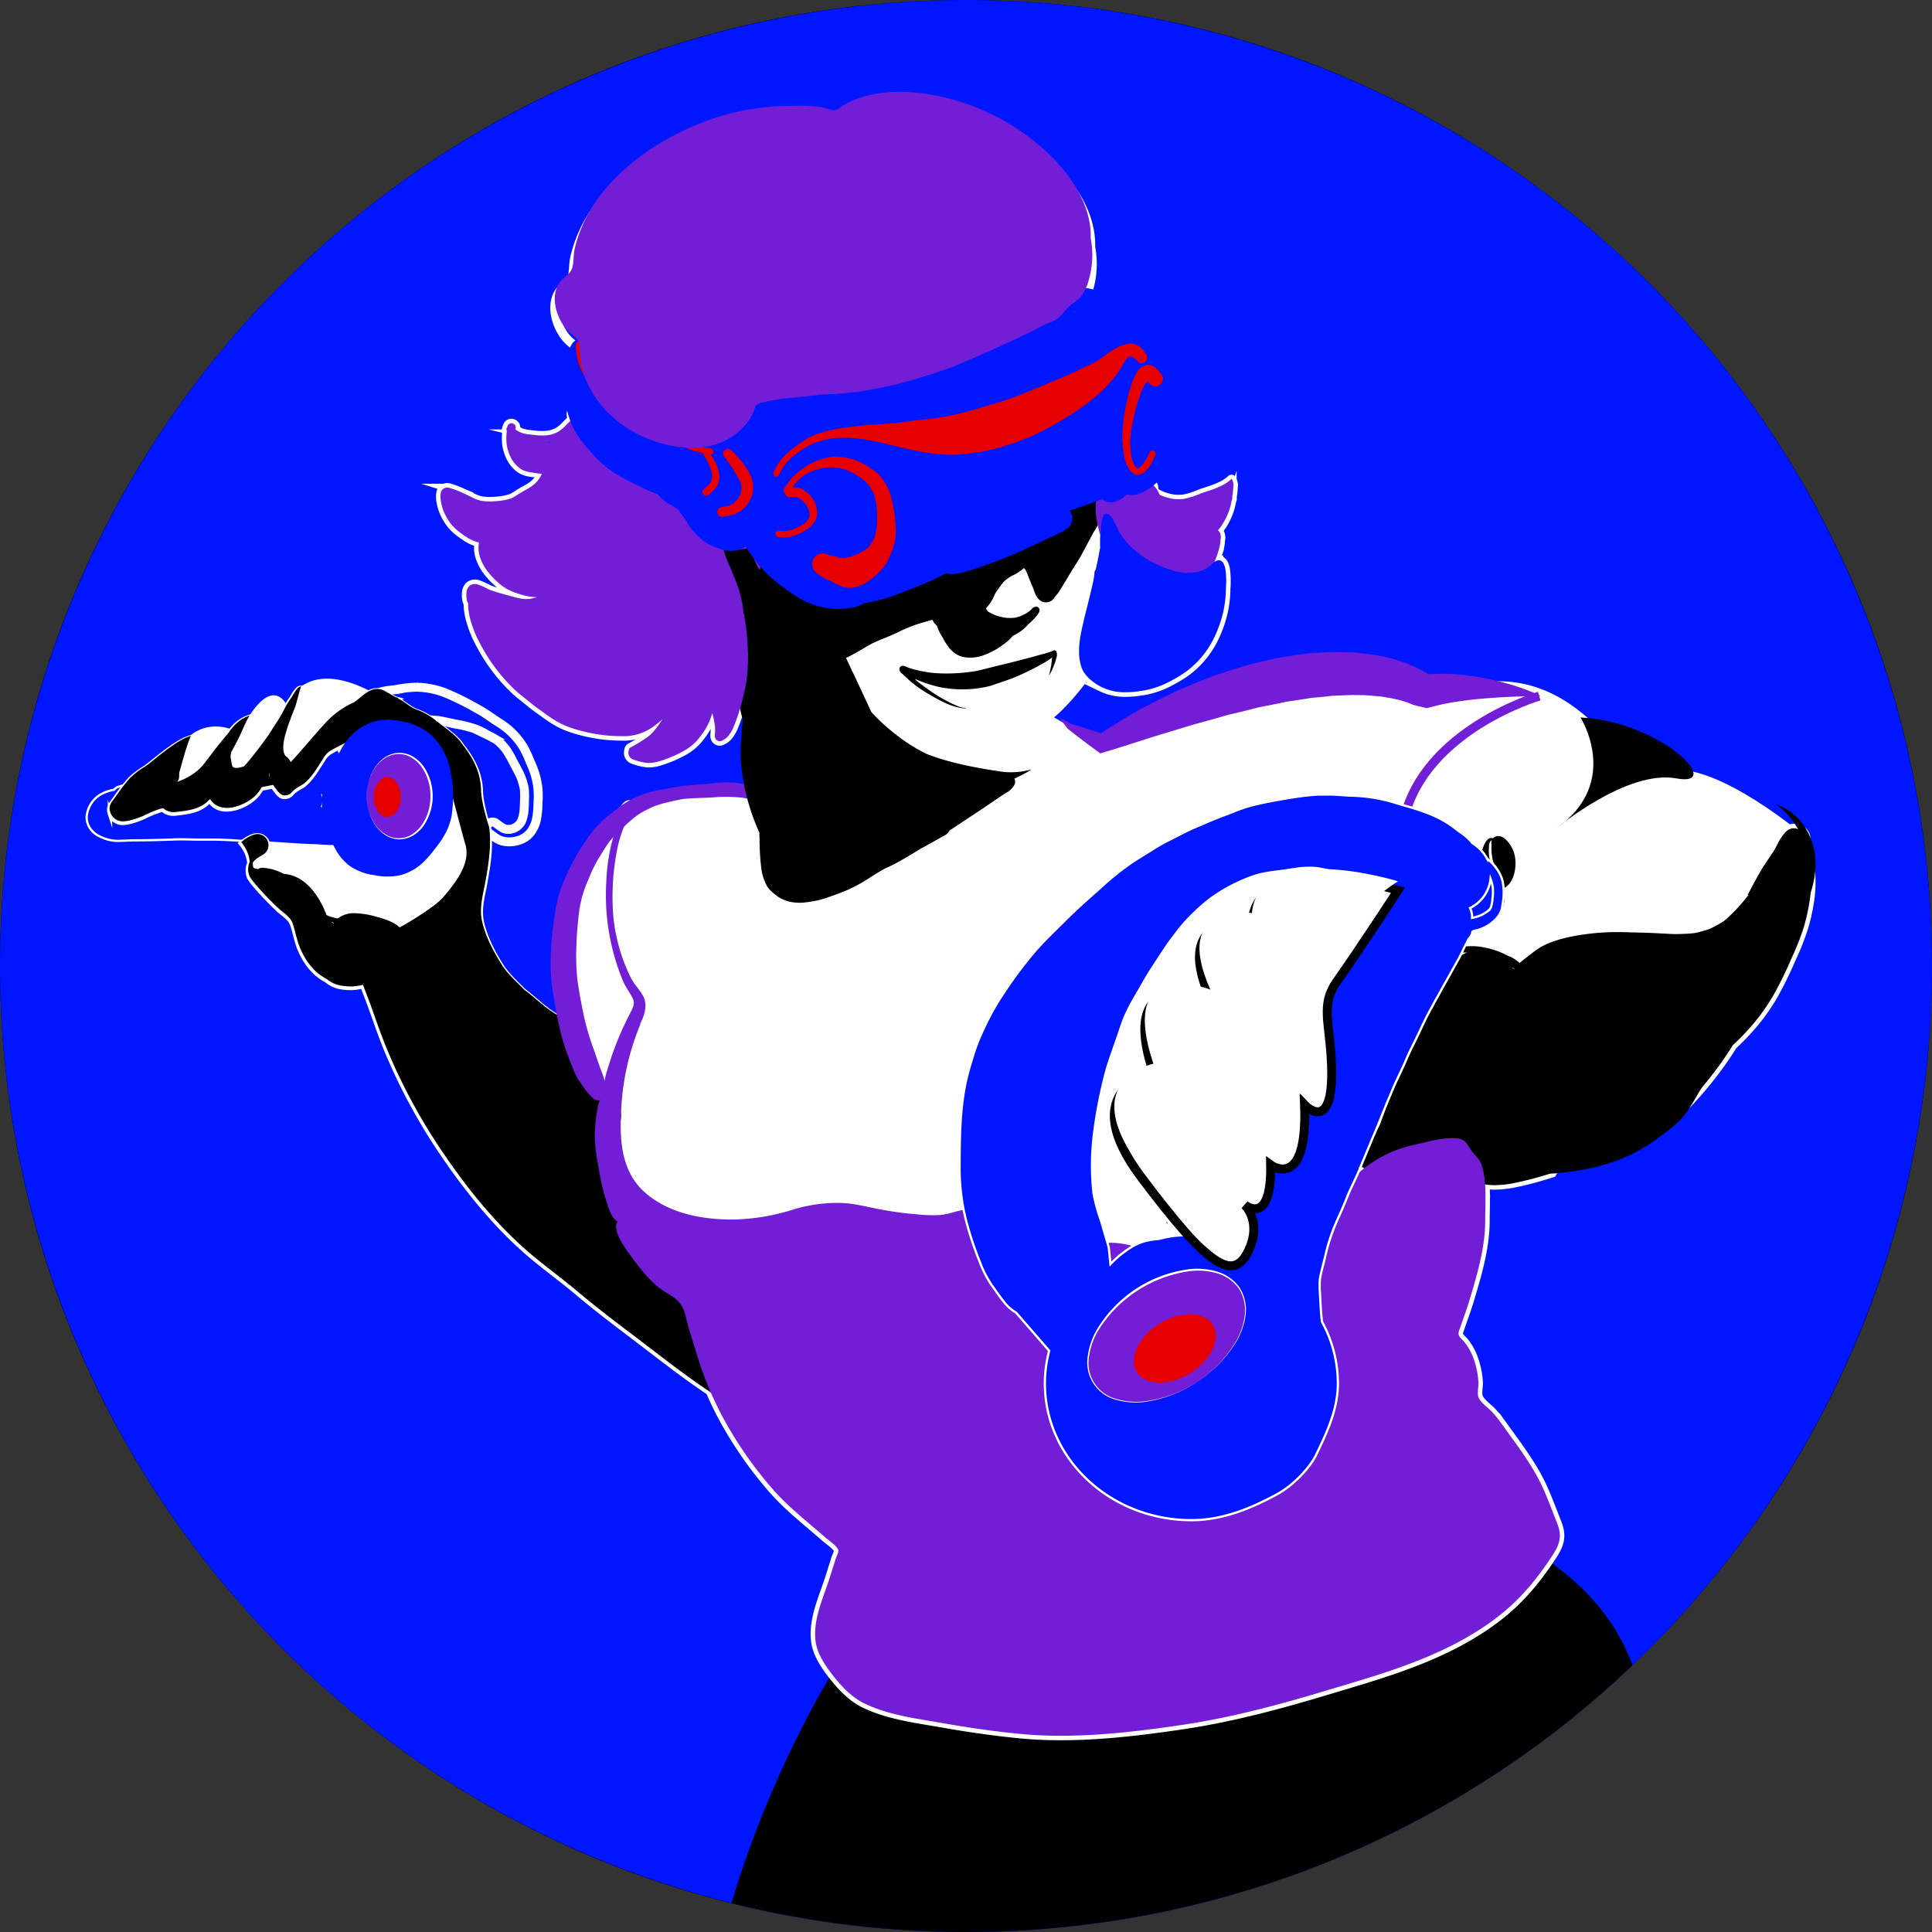 <svg xmlns="http://www.w3.org/2000/svg" xmlns:xlink="http://www.w3.org/1999/xlink" viewBox="0 0 720 720"><rect x="0" y="0" width="720" height="720" fill="#333333" stroke="none"/><defs><style>.cls-1,.cls-10,.cls-5,.cls-9{fill:none;}.cls-14,.cls-2{fill:#fff;}.cls-3{clip-path:url(#clip-path);}.cls-4,.cls-6{fill:#0016ff;}.cls-5,.cls-6,.cls-7,.cls-8,.cls-9{stroke:#fff;}.cls-10,.cls-14,.cls-5,.cls-6,.cls-7,.cls-8,.cls-9{stroke-miterlimit:10;}.cls-10,.cls-14,.cls-5,.cls-8{stroke-width:3.34px;}.cls-6{stroke-width:0.84px;}.cls-7,.cls-9{stroke-width:1.67px;}.cls-11,.cls-8{fill:#711ed6;}.cls-10{stroke:#711ed6;}.cls-12{fill:#e70000;}.cls-13{clip-path:url(#clip-path-2);}.cls-14{stroke:#000;}</style><clipPath id="clip-path"><circle class="cls-1" cx="360" cy="360" r="360"/></clipPath><clipPath id="clip-path-2"><path class="cls-1" d="M216.14,151.09a3.1,3.1,0,0,0-.87.13,3.43,3.43,0,0,0-2.09,1.74,2.78,2.78,0,0,0-.19,2.28l.31.84-1.14,1.13-.24.25-.51.51a23.13,23.13,0,0,1-2.07,2,13.18,13.18,0,0,1-1.13.8c-.27.17-.54.31-.82.45a13.52,13.52,0,0,1-1.63.62,13.22,13.22,0,0,1-1.77.36c-.61.06-1.22.08-1.84.08-.37,0-.75,0-1.13,0-1-.07-2-.18-3-.31l-.41-.05-.36,0c-.65-.09-1-.14-1.29-.21a12.29,12.29,0,0,1-2-.56,8.86,8.86,0,0,1-1.44-.81l-.48-.33.16-.69a1.35,1.35,0,0,0-.36-1,1.78,1.78,0,0,0-1.26-.59,1.6,1.6,0,0,0-1.56,1.43,1.25,1.25,0,0,0-.14,1.4,22,22,0,0,0-.11,4.61,15.48,15.48,0,0,0,1.44,5,11.28,11.28,0,0,0,3.17,4.08,7.42,7.42,0,0,0,2.74,1.43,14.15,14.15,0,0,0,2.49.45l.83.13c1.15.18,1.8.28,2.46.34a9.66,9.66,0,0,1-1.43,2.42c-.36.43-.62.73-.89,1a7.16,7.16,0,0,1-.84.71l-.28.25-.88.59-1,.62-.38.21-.37.21c-.51.27-.82.44-1.13.63l-1,.6-.6.38a21.39,21.39,0,0,1-2.44,1.44,20.89,20.89,0,0,1-4.52,1c-1,.1-2.07.17-3.11.21h-.58c-.88,0-1.77-.08-2.64-.16a13.32,13.32,0,0,1-2.91-.87c-.45-.21-.89-.43-1.35-.66l-.68-.34c-.78-.4-1.56-.75-2.34-1.08A29.22,29.22,0,0,0,169,182.3l-.38-.12-.76-.24a3.73,3.73,0,0,0-1.18-.26,2.82,2.82,0,0,0-1.66.62,2.66,2.66,0,0,0-.79,1.67,9.72,9.72,0,0,0,.17,3.31,16.59,16.59,0,0,0,1.32,4.15,20.45,20.45,0,0,0,2.76,4.33,19.38,19.38,0,0,0,3.49,3.08c.67.5,1.21.87,1.76,1.22a14.85,14.85,0,0,0,1.84,1.07l.31.13a14.82,14.82,0,0,0,1.6.64,4.66,4.66,0,0,0,1,.24l-.11,1.1a15.86,15.86,0,0,0,0,2.07,14.45,14.45,0,0,0,.54,2.41,17,17,0,0,0,.82,2,18.54,18.54,0,0,0,2.33,3.66,29.44,29.44,0,0,0,3.12,3.3,20.08,20.08,0,0,0,3.81,2.86,26.09,26.09,0,0,0,4.72,1.89,22.74,22.74,0,0,0,4.57,1c.63.06,1.26.13,1.89.15-1.18.28-2.12.5-3.08.66-.33,0-.67,0-1,0s-.95,0-1.42-.06a46.87,46.87,0,0,1-5.19-1.27l-1.17-.32-.47-.13c-1.8-.5-3.65-1-5.41-1.7l-.58-.28-.59-.28a26.89,26.89,0,0,0-3-1.32,3.48,3.48,0,0,0-1.26-.24,3.17,3.17,0,0,0-2.24.9,3.93,3.93,0,0,0-.94,2.49,10.11,10.11,0,0,0,.07,2.1,1.93,1.93,0,0,1,.06.41,2.87,2.87,0,0,0,.52,1.25,14.65,14.65,0,0,0,.06,2,25.07,25.07,0,0,0,.87,4.48,43.37,43.37,0,0,0,4,9.48,64.86,64.86,0,0,0,12.83,16.66c.87.79,1.8,1.54,2.73,2.28l1.09.88.88.71.89.72.81.66.36.28.45.34,1,.73c1.11.8,2.07,1.48,3,2.16l1.21.85a38.45,38.45,0,0,0,4.09,2.49,31.38,31.38,0,0,0,5.61,2.22A61.73,61.73,0,0,0,225.31,274a56.24,56.24,0,0,0,6.19.34c.64,0,1.27,0,1.89,0a18.75,18.75,0,0,0,8.71-2.65,28.57,28.57,0,0,0,3.6-2.62c.46-.36.91-.74,1.34-1.14l-.64.83c-.53.8-1.06,1.59-1.61,2.31s-1,1.28-1.59,1.9a13.28,13.28,0,0,1-1.7,1.56,51.93,51.93,0,0,1-6.51,4,1.3,1.3,0,0,0-.66,1.14,2.74,2.74,0,0,0,.2,2.21,2.66,2.66,0,0,0,1.55,1.19,20.12,20.12,0,0,0,5.31,1.26h.49a14.35,14.35,0,0,0,4.31-.77,45.33,45.33,0,0,0,9.13-4,19.14,19.14,0,0,0,3.68-2.8,28.64,28.64,0,0,0,2.89-3.51,22.68,22.68,0,0,0,2-3.38,21.28,21.28,0,0,0,1.54-4.15,34.92,34.92,0,0,1,1,4.73,16,16,0,0,1,0,3.1,2.92,2.92,0,0,0,.22,1.77,1.83,1.83,0,0,0,.95.79,1.93,1.93,0,0,0,.65.12,1.26,1.26,0,0,0,.49-.09,6.56,6.56,0,0,0,3.23-2.62,13.19,13.19,0,0,0,1.58-3,69.74,69.74,0,0,0,2.92-8.92,75.94,75.94,0,0,0,1.8-8.47c.25-1.77.34-3.54.42-5s.11-3.29.06-4.93c-.17-4.16-.42-7.29-.82-10.15l-.34-2.25-.33-2.15a.45.45,0,0,0-.15.38,37.4,37.4,0,0,0-1.17-7.32,49.38,49.38,0,0,0-2.35-6.68l-.31-.78c-.35-.89-.71-1.77-1.07-2.65-.45-1-.81-1.83-1.18-2.63s-.57-1.6-.83-2.42l-.42-1.26a20.44,20.44,0,0,0-.88-2.09,8.28,8.28,0,0,0-1.4-2,2,2,0,0,0-1.1-.63c-.74-.87-1.5-1.77-2.25-2.68l-.49-.58-1-1.14-1.31-1.55-.43-.49c-.87-1-1.68-2-2.44-2.9s-1.41-1.86-2.05-2.83-1.31-2.06-1.93-3.13a67.67,67.67,0,0,1-3.21-6.63l-.2-.37-.31-.84a5.56,5.56,0,0,0-.81-1.21,3.38,3.38,0,0,0-1.14-.91,6.31,6.31,0,0,0-1.66-.61c-1.06-.23-2.1-.53-3.16-.84-2.52-.75-4.75-1.51-6.84-2.3-1.24-.54-2.46-1.12-3.66-1.72a27.09,27.09,0,0,1-3.76-2.36,39.79,39.79,0,0,1-6.06-6.23,30.85,30.85,0,0,1-3.43-5.26c-.33-.82-.64-1.65-.95-2.48a3.26,3.26,0,0,0-3.14-2.4Zm-11.9,13.79a6,6,0,0,0,1.11-.12l-.27.26-.24,0-1.05-.14a3.4,3.4,0,0,0,.45,0Z"/></clipPath></defs><title>vr</title><g id="Layer_1" data-name="Layer 1"><path class="cls-2" d="M360,719.5A359.59,359.59,0,0,1,220.07,28.75a359.59,359.59,0,0,1,279.86,662.5A357.17,357.17,0,0,1,360,719.5Z"/><path d="M360,1A359.1,359.1,0,0,1,499.74,690.79,359.1,359.1,0,0,1,220.26,29.21,356.74,356.74,0,0,1,360,1m0-1C161.18,0,0,161.18,0,360S161.18,720,360,720,720,558.82,720,360,558.82,0,360,0Z"/></g><g id="Layer_2" data-name="Layer 2"><g class="cls-3"><rect class="cls-4" x="-24.73" y="-5.15" width="830.17" height="732.56"/><path class="cls-2" d="M408.24,141.75,279.7,108.89l-52.18,114,67.65,49.28-14.5,24.17s-88.91-23.2-65.72,92.77L167.6,354.36l11.59-30.92s-1-57-31.89-59.92c0,0-29-23.2-40.59-1,0,0-5.8-12.56-17.39,10.63,0,0-15.47-9.66-25.13,9.67l28,33.82,1.94,10.63L127,352.43,238.15,480,457.53,581.48l77.32-180.73,87-18.36,47.35-73.45s-32.86-27.06-49.29-21.26-30-48.32-82.15-30c0,0-84.08-25.13-126.6,20.29l-18.36-10.63s7.73-5.8,18.36-22.23,26.09-58,4.83-77.31S408.24,141.75,408.24,141.75Z"/><path d="M309.94,623.78s-32.41,51.68-44.73,115.47l313.13,5.07s79.58-106.19-1.14-162.54S309.94,623.78,309.94,623.78Z"/><path class="cls-5" d="M148.47,256.82c.56-.06,1.11-.14,1.66-.22l-3.07.45a30.13,30.13,0,0,0-4.92.75,8.67,8.67,0,0,0-2.88,1.32,9.71,9.71,0,0,0-2.54,2.57,7.13,7.13,0,0,0-.49,1,5.4,5.4,0,0,0,0,5.31,5.31,5.31,0,0,0,5.82,2.47c.39,0,.79,0,1.18-.05a39.13,39.13,0,0,0,4.06-.71c1.86-.4,3.74-.78,5.6-1.08h-.08l1.52-.22a35.05,35.05,0,0,1,4.58-.15c1.44,0,2.89.1,4.32.24,2.35.37,4.64.95,7,1.41a44.7,44.7,0,0,1,7.64,2c1.37.64,2.71,1.36,4,2.08a35,35,0,0,1,3.58,2,24,24,0,0,1,2.9,3,34.2,34.2,0,0,1,2.72,4.59c.95,1.84,2,3.65,2.86,5.52a24.68,24.68,0,0,1,1.47,4.9,33.31,33.31,0,0,1,.05,4.47c0,1.49-.09,3-.25,4.46a16.69,16.69,0,0,1-.74,2.86,9.6,9.6,0,0,1-.65,1.12,10.38,10.38,0,0,1-1.11,1.09,7.09,7.09,0,0,1-1,.6,8.64,8.64,0,0,1-1.63.47,10.84,10.84,0,0,1-1.14,0,8.77,8.77,0,0,1-1.15-.28,22.33,22.33,0,0,1-3.09-2.13,2.24,2.24,0,0,0-3.08.81,2.3,2.3,0,0,0,.81,3.08c1.56,1.2,3.12,2.51,5.09,2.94a11,11,0,0,0,5.47-.21,9,9,0,0,0,4.57-2.87,11.79,11.79,0,0,0,2.42-5.33,33.35,33.35,0,0,0,.52-5.65,39,39,0,0,0,0-5.51,32,32,0,0,0-1.15-5.58,38.76,38.76,0,0,0-1.8-4.55,42.66,42.66,0,0,0-2.4-5.18,27.67,27.67,0,0,0-2.92-4,31.6,31.6,0,0,0-2.77-2.78,38.8,38.8,0,0,0-4.25-3c-1.43-.94-2.83-1.95-4.28-2.89s-3.17-1.88-4.76-2.77a101.91,101.91,0,0,0-10.32-5,31.76,31.76,0,0,0-9-2c-.55,0-1.09-.08-1.64-.08a49.73,49.73,0,0,0-6.69.69Z"/><path class="cls-6" d="M103.39,278.75l.17,0h0Z"/><path class="cls-6" d="M126.32,303.66a5.07,5.07,0,0,0-1.85-1.83,9.53,9.53,0,0,0-3.29-1.23c-.36-.09-.72-.16-1.09-.23a5.12,5.12,0,0,0,.14-4,10.44,10.44,0,0,0,5.58-2.35,5.21,5.21,0,0,0,0-7.31,5,5,0,0,0-1-.8h0c-.2-.12-.4-.23-.61-.33a4.68,4.68,0,0,0,1.18-.84,4.49,4.49,0,0,0,.68-5.42c-1.29-2.21-3.72-2.39-6-2.65a9.77,9.77,0,0,0-1.08-.06,22.38,22.38,0,0,0-3.15.3c-2.12.26-4.25.51-6.35.84-1.89.3-3.77.65-5.66.93l1.11-.14-1.35.18h0c-2.1.29-4.19.62-6.28,1.1-1.84.43-3.61,1-5.41,1.59s-3.55,1.17-5.3,1.81c-2,.73-4,1.53-6,2.14-7.76,2.32-15.81,3.23-23.67,5-2.06.49-4.14.83-6.21,1.22s-4.37,1-6.52,1.59a3.46,3.46,0,0,0-1.67,1.15,14.9,14.9,0,0,0-5.11,1.82,10.44,10.44,0,0,0-4,4.31,10.6,10.6,0,0,0-1.11,3.85,7.24,7.24,0,0,0,1.19,4.28,8.79,8.79,0,0,0,2.85,2.71,22.58,22.58,0,0,0,2.79,1.25,14.34,14.34,0,0,0,5.74.81c2-.05,4.07-.2,6.1-.18,3.8,0,7.6-.12,11.4-.24,1.94-.06,3.89-.17,5.84-.14s3.74.09,5.61.1,3.9,0,5.86,0,3.77.09,5.67.18c3.78.18,7.56.6,11.34.77s7.58.46,11.37.69c2.85.18,5.68.4,8.53.46,1.33,0,2.66.18,4,.22s2.52.18,3.77.09a2.3,2.3,0,0,0,.6-4.52c-.18-.06-.37-.1-.56-.15a4.57,4.57,0,0,0,1.12-.9A5.1,5.1,0,0,0,126.32,303.66Z"/><path class="cls-6" d="M103.81,278.68l-.24,0h0Z"/><path class="cls-2" d="M130.75,270.28s-21.38,25.91-25.91,25-4.17-8.88-4.17-8.88l-8.88,8.88L68.6,296.92l-20.3.72,24.46-17.57,55.64-14.82Z"/><path class="cls-7" d="M93.65,322.47c1.53-.88,2.72-1.64,3-3.54a4.13,4.13,0,0,0-4.06-4.76M71.28,301.11c.7-.59,1.31-1.29,2-1.92a9.44,9.44,0,0,1-2,1.92Z"/><path class="cls-8" d="M234.56,299.86c-2.17,0-4.76,8.19-5.25,9.6a69.39,69.39,0,0,0-3.35,19,83.2,83.2,0,0,0,6.25,37.21c1,2.31,2.48,4.17,3.58,6.36,1,2,0,3.58-.94,5.54a117.75,117.75,0,0,0-6.76,15.6c-.76,2.34-1.53,4.69-2.21,7.06-.83,2.89-.95,6.22-1.95,9a15,15,0,0,0-1.16,3.29,73,73,0,0,0-1.1,9.21c-.17,5.16.8,10.16,1.73,15.2a74.81,74.81,0,0,0,2.33,9.92c.78,2.35,2,7.36,4.46,8.36-2.65,3.33,4.19,11.87,6.13,14.49,3.47,4.68,7.41,9.42,12.51,12.36,4.07,2.35,5.75,4.28,6.82,8.92s2.65,9.06,4,13.63A127.17,127.17,0,0,0,270.93,531a147.29,147.29,0,0,0,17.35,24.32c5.76,6.5,12.86,12,19.39,17.72,1.11,1,4.52,3.22,4.77,4.83.1.64-.78,2.28-1,3-.65,2.13-1.33,4.25-2,6.37-2.43,7.9-6.69,16.3-5.45,24.75.62,4.21,3.37,8.46,5.94,11.79,3.32,4.31,7.27,8.64,12.22,11.05,9,4.37,19.26,5.58,29,7.3,9.5,1.68,19,3.06,28.59,4,20.06,2,41.2-.39,61.08-3.35,17.76-2.65,35.19-7.28,52.36-12.43,22.21-6.66,45.09-12.88,63.93-27,8.22-6.14,14.35-13.2,20.08-21.64,3.29-4.85,5.46-8.11,3.17-13.9-1.75-4.41-3.37-8.88-5.33-13.21-3.7-8.22-9.32-15.53-14.57-22.81a54.09,54.09,0,0,0-4.35-5.54c-1.43-1.53-4.41-3.57-5.13-5.55-.51-1.39,0-3.76,0-5.25a31.35,31.35,0,0,0-1.54-8.3,21.73,21.73,0,0,0-3.9-7.26,18.84,18.84,0,0,1-1.52-1.58c-.85-1.31-.41-1.95.14-3.55,1.19-3.44,2.46-6.87,3.51-10.36,2.8-9.25,5.76-19.35,5.82-29.1,0-4.38.24-8.79,0-13.17a31.72,31.72,0,0,0-1.32-8c-.8-2.43-2.64-3.48-3.94-5.51-1.8-2.79-2.37-4.33-6.26-4.45-5.1-.17-10.4,1.5-15.35,2.57-11.32,2.45-22.25,9.84-28.3,19.79-5.16,8.48-11.74,17.48-11.23,27,.19,3.69.3,7.37.4,11.07.13,5.62,7.38,12.12,5.34,17.49-.65,1.7-1,2.27-2.82,2.25-3.07,0-5.14-1.07-8.16.55-4.09,2.19-5.67,6.56-7.84,10.34-5,8.75-10.85,16.47-20.48,20.33a32.76,32.76,0,0,1-16.6,1.6c-5.15-.68-11.5-2.36-14.56-6.92-3.35-5-2.58-11.5-1.32-17,1.41-6.15,3.49-12.19,5.51-18.17,2.81-8.3,10.51-22.24.58-28.44-4.62-2.89-10.88-3.84-16.22-3.38-6,.52-10.37,3.41-14.63,7.47-3.11,3-6.23,7.19-11,6.21-4.37-.9-6.21-4.68-8.06-8.35-3.79-7.49-8.55-19.76-18.94-17.56-2.71.57-5.32,1.57-8.09,1.8a53.81,53.81,0,0,1-8.79-.31,124.21,124.21,0,0,1-14.37-2c-5-1-9.84-2.28-15-2.23a56.76,56.76,0,0,0-16.28,2.43,78.67,78.67,0,0,1-22.95,3.78c-11,0-22.77-2.17-31.58-9.33-9.52-7.73-10.35-19.42-9.78-30.78a95.7,95.7,0,0,1,7.38-33.12l-.43.53c1.71-3,3-7.06,1.42-10.3-1.26-2.53-3.39-4.47-4.67-7a65.78,65.78,0,0,1-6.61-23.25,90.49,90.49,0,0,1,1.32-23.92,43.6,43.6,0,0,1,3.34-10.7c.35-.74,4.51-6.75,1.35-6.75Z"/><path class="cls-9" d="M277.61,505.16a164.54,164.54,0,0,0-12.34-19.38c-2.44-3.32-4.63-6.75-6.84-10.22-2.7-4.23-6-7.84-9.2-11.67-7.07-8.49-15.16-18.44-17.47-29.35a60.71,60.71,0,0,1-.77-14.38c.06-1.85.67-3.6.2-5.43a19.65,19.65,0,0,0-2.73-5.21c-3-4.86-5.5-10-8-15.18a37.86,37.86,0,0,1-2.35-5.89c-.7-2.39-.7-4.36-2.81-5.95l.12.37c-2.28-2.4-5.61-2.79-8.34-4.4-4.11-2.43-7.74-6.06-11.54-9,.19.23.36.48.56.71-3.34-3.63-6.82-6.33-9.48-10.63-3-4.85-5.78-10.15-7.05-15.74-1.17-5.15.43-10.16,1.32-15.22,1.18-6.67,2.21-13.27,1.29-19.95,0,.18-2.94-9.06-3-13.59-.19-9.19-5.55-15.07-7.48-17.85s-6.89-6.14-9.54-8.29a24.21,24.21,0,0,0-7-3.93c-2.35-.84-4.18-2.75-6.5-3.92-.17-.08-.33-.19-.51-.28l.3-.16s-.37-.11-1-.23c-1.26-.69-2.51-1.38-3.75-2.13-4.88-2.91-8,1.26-11.85,4a31.43,31.43,0,0,0-10.42,7.43c-4,4.26-9,10.37-13.17,14.87a8.16,8.16,0,0,0-1-1.5c-.74-.81-1-.56-1.38-1.52-1.12-2.79.28-7.19,1.15-9.89s1.92-5.26,2.93-7.83c.36-.92,1.38-5.37,2.16-7.49-1.42,0-2.94,3.14-3.59,4.12a31.11,31.11,0,0,0-2.43,3.87,61.48,61.48,0,0,1-3.93,6.68c-.7,1.09-1.38,2.19-2.07,3.29-3.15,4.38-6.45,8.71-9.23,11.82-1.24.43-3.45,1-4.23.17-.36-.37-.58-2.39-.76-3.13a5.36,5.36,0,0,1,.33-2.61c4-7.05,4.39-9.47,6.68-13.31-5.13,1.69-7.32,5.87-8.3,7-1.73,2-3.39,4.06-5,6.15-1.25,1.63-2.47,3.29-3.74,4.91a15.63,15.63,0,0,1-2,2.09l-.12.11A22.57,22.57,0,0,1,65.81,292c1.29-1,.64-2.89,1-3.87s2.46-9.55,4.27-13.3c-5.43,1.33-14.21,9.42-16.89,11.23a33.77,33.77,0,0,0-5.64,4.23,63.78,63.78,0,0,0-5.7,7.36c-1.34,1.83-2.7,3.07-1.87,5.62a4.93,4.93,0,0,0,4.62,3.39c2.38,0,5.51-1.15,7.65-2.05a39.51,39.51,0,0,1,5.63-2.38,7.54,7.54,0,0,1,1.5-.42c.89.09.7.43,1.58.81a6.08,6.08,0,0,0,3.48.54c4.62-.52,9.24-1,12.48-4.64l.31-.08c4,6.18,13.6,2.21,17.35-1.9a13.26,13.26,0,0,0,1.82-2.63l4.26-.85a10.18,10.18,0,0,0,.69,1c1.36,1.73,2.39,3.63,5,2.67,1.05-.38,1.31-1.09,2.08-1.72a11,11,0,0,1,1.49-1.07c.75-.49,1.53-.81,2.25-1.38,3-2.38,5-6.05,7.11-9.24a8.17,8.17,0,0,1,2.41-2.78,60,60,0,0,1,6.82-3.5c4.16-2,8.82-2.31,12.37-5.11l.15-.41c.08-.62,3.12-.59,3.63-.51a22.29,22.29,0,0,1,3.75,1.13c1.86.66,3.6,1.74,5.43,2.51s4.18,1,6,1.91c1.3.66,1.87,2.19,2.58,3.6,1.51,3,9.22,33.11,9.76,34.68,2.54,7.31-3.85,15.11-8.35,20.35-2.62,3-12.06,8.9-16,11-2.31-2.17-5.79-3.22-8.75-4a32.3,32.3,0,0,0-7.91-1.3,9.82,9.82,0,0,0-6.89,2.37c-.11.1-.18.22-.28.32-.65-.13-1.3-.28-2-.4h0s0,0,0,.08l.79.85-.06-.08.48.48c0,.08-.08.16-.13.24-.2-.22-.44-.42-.63-.65-.64-.87-1.27-1.73-1.91-2.57-.32-.83-.65-1.67-1-2.44-2.58-5.49-6.65-11.11-12.87-12.55-.57-.13-1.31-.24-2.09-.34a19.38,19.38,0,0,0-3.25-1.36,16.39,16.39,0,0,0-4.59-.85h-.4a2.66,2.66,0,0,0-1.33.49c-.55-.13-1.1-.29-1.65-.43a5.2,5.2,0,0,1-.22-.77,7.73,7.73,0,0,1,0-1.36,9.14,9.14,0,0,1,2.79-2.31c1.52-.88,2.72-1.64,3-3.54a4.12,4.12,0,0,0-4.06-4.75c-2.06,0-4.6,1.75-6.11,3a13.51,13.51,0,0,1,3.2,7.33,6.66,6.66,0,0,0-.13,5.25c.78,2,9.31,11.09,12.7,13.66a20.16,20.16,0,0,1,2.56,2.41,12.79,12.79,0,0,1,.78,1.4c1,2.87,1.51,6,2.6,8.83,2,5.1,5.32,9.62,10.14,12.12A11.45,11.45,0,0,0,128,368a17.73,17.73,0,0,0,7.11-.45c.81,2.15,1.65,4.27,2.45,6.42,2.1,5.72,4,11.46,6.31,17.1a214.69,214.69,0,0,0,21.9,40.26c8.53,12.47,18.66,24.94,30,34.92,6.25,5.5,13.07,10.31,19.43,15.68s13,10.45,19.68,15.5c10.9,8.25,21.69,16.93,33.25,24.22l4.56,2.89c2.48,1.56,6.61,6.06,9.79,3.83C288.31,524.24,280,509.53,277.61,505.16ZM100.19,288.41a9.29,9.29,0,0,0,.29,1.89A2.67,2.67,0,0,1,100.19,288.41Z"/><path d="M277.7,504.63a164.66,164.66,0,0,0-12.34-19.39c-2.44-3.32-4.63-6.75-6.84-10.21-2.7-4.23-6-7.84-9.2-11.68-7.07-8.48-15.16-18.43-17.47-29.34a61.24,61.24,0,0,1-.77-14.38c.06-1.86.67-3.6.2-5.44a20,20,0,0,0-2.73-5.21,171,171,0,0,1-8-15.17,38.88,38.88,0,0,1-2.35-5.89c-.69-2.39-.7-4.36-2.81-5.95l.12.37c-2.28-2.41-5.61-2.79-8.34-4.4-4.11-2.43-7.74-6.06-11.54-8.95.19.23.36.48.56.7-3.34-3.63-6.82-6.32-9.48-10.63-3-4.85-5.78-10.14-7.05-15.74-1.17-5.15.43-10.16,1.32-15.22,1.18-6.66,2.21-13.26,1.3-20-.05.18-2.95-9-3-13.59-.19-9.18-5.55-15.06-7.48-17.84s-6.89-6.15-9.54-8.29a24.47,24.47,0,0,0-7-3.94c-2.35-.84-4.18-2.75-6.5-3.91-.17-.09-.33-.2-.51-.29l.3-.16s-.37-.1-1-.22c-1.26-.69-2.51-1.39-3.75-2.13-4.88-2.91-8,1.25-11.85,4a31.53,31.53,0,0,0-10.42,7.42c-4,4.27-9,10.37-13.17,14.88a8.22,8.22,0,0,0-1-1.51c-.74-.8-1-.56-1.38-1.51-1.11-2.79.28-7.2,1.15-9.89s1.92-5.26,2.93-7.84c.36-.91,1.38-5.36,2.16-7.48-1.42,0-2.94,3.13-3.59,4.11a31.25,31.25,0,0,0-2.43,3.88,61.34,61.34,0,0,1-3.93,6.67c-.7,1.09-1.38,2.2-2.07,3.3-3.15,4.38-6.45,8.71-9.22,11.82-1.25.43-3.46,1-4.24.17-.36-.37-.57-2.4-.76-3.13a5.36,5.36,0,0,1,.33-2.61c4-7.05,4.39-9.47,6.68-13.32-5.13,1.7-7.32,5.88-8.3,7-1.72,2-3.39,4.07-5,6.16-1.25,1.63-2.47,3.28-3.74,4.9a16.33,16.33,0,0,1-2,2.1l-.12.11a22.54,22.54,0,0,1-7.92,4.43c1.29-1,.64-2.88,1-3.86s2.46-9.56,4.27-13.3C65.76,275.6,57,283.69,54.3,285.5a32.71,32.71,0,0,0-5.64,4.23,63.78,63.78,0,0,0-5.7,7.36c-1.34,1.82-2.69,3.07-1.87,5.61a4.91,4.91,0,0,0,4.62,3.39c2.38,0,5.51-1.14,7.65-2A41.75,41.75,0,0,1,59,301.66a8.22,8.22,0,0,1,1.5-.41c.89.09.7.43,1.58.8a6.08,6.08,0,0,0,3.48.55c4.62-.52,9.24-1,12.48-4.64l.31-.09c4,6.19,13.6,2.21,17.35-1.89a13.26,13.26,0,0,0,1.82-2.63l4.26-.85a11.46,11.46,0,0,0,.69,1c1.36,1.73,2.39,3.62,5,2.67,1-.38,1.31-1.09,2.08-1.72a12.81,12.81,0,0,1,1.49-1.08,24.54,24.54,0,0,0,2.25-1.37c3-2.38,5-6,7.11-9.24a8.08,8.08,0,0,1,2.41-2.78,58.42,58.42,0,0,1,6.82-3.5c4.16-2,8.82-2.31,12.37-5.11l.15-.41c.08-.62,3.12-.59,3.63-.52a22.34,22.34,0,0,1,3.75,1.14c1.86.66,3.6,1.74,5.43,2.5s4.18,1,6,1.92c1.3.65,1.87,2.18,2.58,3.59,1.51,3,9.22,33.12,9.76,34.69,2.54,7.31-3.85,15.1-8.35,20.34-2.62,3-12.06,8.91-16,11-2.31-2.16-5.79-3.21-8.75-4a32.3,32.3,0,0,0-7.91-1.3,9.82,9.82,0,0,0-6.89,2.37,4.12,4.12,0,0,0-.28.31l-2-.4h0s0,.05,0,.08c.26.29.53.58.79.85,0,0,0-.05-.06-.08.16.18.32.32.48.48,0,.08-.08.17-.13.25-.2-.22-.44-.42-.63-.65-.64-.87-1.27-1.73-1.91-2.58-.32-.83-.65-1.66-1-2.44-2.58-5.49-6.65-11.1-12.87-12.54a20.33,20.33,0,0,0-2.09-.34,19.38,19.38,0,0,0-3.25-1.36,16.05,16.05,0,0,0-4.59-.86h-.39a2.78,2.78,0,0,0-1.34.48c-.55-.12-1.1-.28-1.65-.43a6.61,6.61,0,0,1-.22-.76,8.83,8.83,0,0,1,0-1.36A9.17,9.17,0,0,1,97,319.12c1.52-.87,2.72-1.63,3-3.53a4.12,4.12,0,0,0-4-4.76c-2.07,0-4.61,1.76-6.12,3a13.41,13.41,0,0,1,3.2,7.33,6.65,6.65,0,0,0-.13,5.25c.78,2,9.31,11.08,12.7,13.66a19.47,19.47,0,0,1,2.56,2.41,12.79,12.79,0,0,1,.78,1.4c1,2.87,1.51,5.95,2.6,8.82,2,5.1,5.32,9.63,10.14,12.13a11.47,11.47,0,0,0,6.42,2.61,17.55,17.55,0,0,0,7.11-.44c.81,2.14,1.65,4.27,2.45,6.42,2.1,5.72,4,11.45,6.31,17.1a214.61,214.61,0,0,0,21.9,40.25c8.53,12.48,18.66,24.94,30,34.93,6.25,5.5,13.07,10.31,19.43,15.68s13,10.45,19.68,15.49c10.9,8.25,21.69,16.93,33.25,24.23l4.56,2.89c2.48,1.55,6.61,6,9.79,3.82C288.4,523.71,280.05,509,277.7,504.63ZM100.28,287.87a9.49,9.49,0,0,0,.29,1.9A2.69,2.69,0,0,1,100.28,287.87Z"/><path class="cls-5" d="M406.47,92.08c.37-11.26-6.27-21.76-13.8-29.59a84.05,84.05,0,0,0-38.38-22.25c-12.65-3.42-27.71-4.38-39.61,2.09-1,.54-2.11,1.69-3.15,2-1.38.39-3.62-.69-5.15-1a52.44,52.44,0,0,0-10.91-.54,96,96,0,0,0-22.89,2.7C248.15,51.81,220,69.89,214.14,96.26c-.49,2.21-.28,4.73-.87,6.86-.69,2.5-3.33,3.39-4.81,5.58-3.61,5.35-1,13.62,3.18,17.93,2.54,2.58,4.16,2.45,4.33,6.16a36.46,36.46,0,0,0,1.94,11,38.84,38.84,0,0,0,13,17.09c11.56,8.94,32.11,13.92,44.18,3.45a19.82,19.82,0,0,0,5.73-7.46,15.5,15.5,0,0,1,.74-2c.69-1.12.21-.56,1.23-1.1a9.8,9.8,0,0,1,2-.55c6.68-1.72,13.69-1.79,20.51-2.71l-.82-.1c17.39-.09,33.42-4.21,49.61-10,3.77-1.35,29.78-12.8,34-15.52a33.69,33.69,0,0,1,4.11-1.73c2.47-1.16,3.53-2.54,5.2-4.59s4-2.8,5.55-4.78a19.09,19.09,0,0,0,2.9-6.47A33.34,33.34,0,0,0,406.47,92.08Z"/><path class="cls-5" d="M459.69,180.62c0-.27-.48-2.4-.84-2-3.21,3.2-9.84,4.6-11.78,5.48a29.82,29.82,0,0,1-6.22,1.91c-.5,0-1,.05-1.51.05s-1.31,0-2-.09a18.89,18.89,0,0,1-2.88-.67c-.7-.23-1.37-.48-2.05-.76a19.62,19.62,0,0,1-2.48-1.42l.09-.43,0-.52a2.63,2.63,0,0,0-.75-2,3.19,3.19,0,0,0-2.22-1,3,3,0,0,0-3,3L424,184c-.07,1.23-.14,2.44-.29,3.67a16.35,16.35,0,0,1-.85,3.16,14,14,0,0,1-1.27,2.18,14.75,14.75,0,0,1-2,1.87c-1,.77-2.13,1.46-3.23,2.15-.2-.46-.41-.93-.63-1.4l-.16-.34c-.17-.36-.35-.71-.54-1.06l-.26-.63-.19-.45a.39.39,0,0,0,0,.37,2.94,2.94,0,0,0-.45-.79c-.49-.62-1.08-1.26-1.75-1.26a1.15,1.15,0,0,0-.5.12,2.72,2.72,0,0,0-1.05,1.76,10.93,10.93,0,0,0-.4,4.11,18.21,18.21,0,0,0-.46,3.81c0,.92,0,1.87.05,2.79-.46,2.7-1,5.3-1.59,7.9-.2.35-.36.72-.58,1.05,0,.43-.05.86-.07,1.28l-.07,1.09-.27,1.26c-.67,3.14-1.45,6.25-2.22,9.36-.48,1.93-1,3.85-1.41,5.78-1.14,4.88-2.57,11-.89,16.54,1.2,4,5.28,6.58,7.6,7.77a19.89,19.89,0,0,0,9.09,1.94,35.32,35.32,0,0,0,5.43-.46,32.24,32.24,0,0,0,8.92-2.57,55,55,0,0,0,7.87-4.49,34.49,34.49,0,0,0,11.28-14.15,45.81,45.81,0,0,0,2.75-8.16,41.83,41.83,0,0,0,1-8l0-.68a34,34,0,0,0-.14-7.2c-.39-2.3-1.24-3.47-2.5-3.47a3.52,3.52,0,0,0-1.57.57c.42-1,.82-2,1.2-3.13a27.84,27.84,0,0,0,.82-3.14,10,10,0,0,0,.18-1.81,3.94,3.94,0,0,0,0-2,2.61,2.61,0,0,0-.31-.79,2.81,2.81,0,0,0-.67-.77l.28-.24a21.69,21.69,0,0,0,3.09-5.08,21.28,21.28,0,0,0,1.71-5.45l.24-.76a1,1,0,0,0,0-.75c.11-.6.19-1.24.27-1.88S459.65,181.35,459.69,180.62Z"/><path class="cls-5" d="M216.14,151.09a3.1,3.1,0,0,0-.87.13,3.43,3.43,0,0,0-2.09,1.74,2.78,2.78,0,0,0-.19,2.28l.31.84-1.14,1.13-.24.25-.51.51a23.13,23.13,0,0,1-2.07,2,13.18,13.18,0,0,1-1.13.8c-.27.17-.54.31-.82.45a13.52,13.52,0,0,1-1.63.62,13.22,13.22,0,0,1-1.77.36c-.61.06-1.22.08-1.84.08-.37,0-.75,0-1.13,0-1-.07-2-.18-3-.31l-.41-.05-.36,0c-.65-.09-1-.14-1.29-.21a12.29,12.29,0,0,1-2-.56,8.86,8.86,0,0,1-1.44-.81l-.48-.33.16-.69a1.35,1.35,0,0,0-.36-1,1.78,1.78,0,0,0-1.26-.59,1.6,1.6,0,0,0-1.56,1.43,1.25,1.25,0,0,0-.14,1.4,22,22,0,0,0-.11,4.61,15.48,15.48,0,0,0,1.44,5,11.28,11.28,0,0,0,3.17,4.08,7.42,7.42,0,0,0,2.74,1.43,14.15,14.15,0,0,0,2.49.45l.83.13c1.15.18,1.8.28,2.46.34a9.66,9.66,0,0,1-1.43,2.42c-.36.43-.62.73-.89,1a7.16,7.16,0,0,1-.84.71l-.28.25-.88.59-1,.62-.38.21-.37.21c-.51.27-.82.44-1.13.63l-1,.6-.6.38a21.39,21.39,0,0,1-2.44,1.44,20.89,20.89,0,0,1-4.52,1c-1,.1-2.07.17-3.11.21h-.58c-.88,0-1.77-.08-2.64-.16a13.32,13.32,0,0,1-2.91-.87c-.45-.21-.89-.43-1.35-.66l-.68-.34c-.78-.4-1.56-.75-2.34-1.08A29.22,29.22,0,0,0,169,182.3l-.38-.12-.76-.24a3.73,3.73,0,0,0-1.18-.26,2.82,2.82,0,0,0-1.66.62,2.66,2.66,0,0,0-.79,1.67,9.72,9.72,0,0,0,.17,3.31,16.59,16.59,0,0,0,1.32,4.15,20.45,20.45,0,0,0,2.76,4.33,19.38,19.38,0,0,0,3.49,3.08c.67.5,1.21.87,1.76,1.22a14.85,14.85,0,0,0,1.84,1.07l.31.13a14.82,14.82,0,0,0,1.6.64,4.66,4.66,0,0,0,1,.24l-.11,1.1a15.86,15.86,0,0,0,0,2.07,14.45,14.45,0,0,0,.54,2.41,17,17,0,0,0,.82,2,18.54,18.54,0,0,0,2.33,3.66,29.44,29.44,0,0,0,3.12,3.3,20.08,20.08,0,0,0,3.81,2.86,26.09,26.09,0,0,0,4.72,1.89,22.74,22.74,0,0,0,4.57,1c.63.06,1.26.13,1.89.15-1.18.28-2.12.5-3.08.66-.33,0-.67,0-1,0s-.95,0-1.42-.06a46.87,46.87,0,0,1-5.19-1.27l-1.17-.32-.47-.13c-1.8-.5-3.65-1-5.41-1.7l-.58-.28-.59-.28a26.89,26.89,0,0,0-3-1.32,3.48,3.48,0,0,0-1.26-.24,3.17,3.17,0,0,0-2.24.9,3.93,3.93,0,0,0-.94,2.49,10.11,10.11,0,0,0,.07,2.1,1.93,1.93,0,0,1,.06.41,2.87,2.87,0,0,0,.52,1.25,14.65,14.65,0,0,0,.06,2,25.07,25.07,0,0,0,.87,4.48,43.37,43.37,0,0,0,4,9.48,64.86,64.86,0,0,0,12.83,16.66c.87.79,1.8,1.54,2.73,2.28l1.09.88.88.71.89.72.81.66.36.28.45.34,1,.73c1.11.8,2.07,1.48,3,2.16l1.21.85a38.45,38.45,0,0,0,4.09,2.49,31.38,31.38,0,0,0,5.61,2.22A61.73,61.73,0,0,0,225.31,274a56.24,56.24,0,0,0,6.19.34c.64,0,1.27,0,1.89,0a18.75,18.75,0,0,0,8.71-2.65,28.57,28.57,0,0,0,3.6-2.62c.46-.36.91-.74,1.34-1.14l-.64.83c-.53.8-1.06,1.59-1.61,2.31s-1,1.28-1.59,1.9a13.28,13.28,0,0,1-1.7,1.56,51.93,51.93,0,0,1-6.51,4,1.3,1.3,0,0,0-.66,1.14,2.74,2.74,0,0,0,.2,2.21,2.66,2.66,0,0,0,1.55,1.19,20.12,20.12,0,0,0,5.31,1.26h.49a14.35,14.35,0,0,0,4.31-.77,45.33,45.33,0,0,0,9.13-4,19.14,19.14,0,0,0,3.68-2.8,28.64,28.64,0,0,0,2.89-3.51,22.68,22.68,0,0,0,2-3.38,21.28,21.28,0,0,0,1.54-4.15,34.92,34.92,0,0,1,1,4.73,16,16,0,0,1,0,3.1,2.92,2.92,0,0,0,.22,1.77,1.83,1.83,0,0,0,.95.79,1.93,1.93,0,0,0,.65.12,1.26,1.26,0,0,0,.49-.09,6.56,6.56,0,0,0,3.23-2.62,13.19,13.19,0,0,0,1.58-3,69.74,69.74,0,0,0,2.92-8.92,75.94,75.94,0,0,0,1.8-8.47c.25-1.77.34-3.54.42-5s.11-3.29.06-4.93c-.17-4.16-.42-7.29-.82-10.15l-.34-2.25-.33-2.15a.45.45,0,0,0-.15.38,37.4,37.4,0,0,0-1.17-7.32,49.38,49.38,0,0,0-2.35-6.68l-.31-.78c-.35-.89-.71-1.77-1.07-2.65-.45-1-.81-1.83-1.18-2.63s-.57-1.6-.83-2.42l-.42-1.26a20.44,20.44,0,0,0-.88-2.09,8.28,8.28,0,0,0-1.4-2,2,2,0,0,0-1.1-.63c-.74-.87-1.5-1.77-2.25-2.68l-.49-.58-1-1.14-1.31-1.55-.43-.49c-.87-1-1.68-2-2.44-2.9s-1.41-1.86-2.05-2.83-1.31-2.06-1.93-3.13a67.67,67.67,0,0,1-3.21-6.63l-.2-.37-.31-.84a5.56,5.56,0,0,0-.81-1.21,3.38,3.38,0,0,0-1.14-.91,6.31,6.31,0,0,0-1.66-.61c-1.06-.23-2.1-.53-3.16-.84-2.52-.75-4.75-1.51-6.84-2.3-1.24-.54-2.46-1.12-3.66-1.72a27.09,27.09,0,0,1-3.76-2.36,39.79,39.79,0,0,1-6.06-6.23,30.85,30.85,0,0,1-3.43-5.26c-.33-.82-.64-1.65-.95-2.48a3.26,3.26,0,0,0-3.14-2.4Z"/><path class="cls-10" d="M573.62,259.41s-42.47,12.4-50.37,45.66"/><path class="cls-11" d="M266.49,291.81c-1.59.2-3.19.34-4.79.43s-3.16.3-4.75.41c-3.45.21-6.78,1.06-10.19,1.57A40.11,40.11,0,0,0,236,297.54a35.22,35.22,0,0,0-6.94,4.62l-.82.63.68-.53a44.08,44.08,0,0,0-7.5,6.8,87.15,87.15,0,0,0-6,8.73,78.74,78.74,0,0,0-4.62,9.06,45.37,45.37,0,0,0-3.41,10.29,129.2,129.2,0,0,0-2.2,22.46,69.62,69.62,0,0,0,1.13,11.7c.54,3.47,1.2,6.92,1.91,10.35a87,87,0,0,0,5,15.78,29.22,29.22,0,0,0,2.26,4.84c.56.87,1.18,1.72,1.8,2.57a22,22,0,0,0,4.1,4.76c1.57,1.18,4.38,0,4.72-1.92a6.3,6.3,0,0,0-.08-2.52c-.11-.47-.25-1-.39-1.41-.36-1.05-.6-2.12-1-3.17-.5-1.34-1-2.69-1.49-4.05-.64-1.77-1.19-3.56-1.83-5.34-1.06-2.88-2-5.77-2.79-8.73-.92-3.38-1.54-6.79-2.2-10.24-.46-2.43-.84-4.88-1.18-7.34a86.1,86.1,0,0,1-.34-12.54c.13-4.32.51-8.63,1.07-12.91-.05.39-.11.78-.17,1.17.08-.52.15-1.05.22-1.58a45.07,45.07,0,0,1,1.37-6.09,43.4,43.4,0,0,1,1.58-4.25l-.13.3c.49-1.14,1-2.28,1.42-3.42a58.27,58.27,0,0,1,3.61-6.8c1.14-1.83,2.27-3.67,3.55-5.41a52.48,52.48,0,0,1,4.15-4.29c1.56-1.5,3.14-2.95,4.83-4.32a24.77,24.77,0,0,1,3.07-2.09,48.11,48.11,0,0,1,4.44-2.19,45.62,45.62,0,0,1,5.62-1.61c1.69-.4,3.39-.8,5.1-1.07,3.76-.44,7.56-.35,11.34-.63a56.71,56.71,0,0,1,11.13.18c.93.17,1.83.39,2.74.62a2.59,2.59,0,1,0,1.37-5c-.8-.19-1.61-.4-2.42-.56s-1.63-.24-2.45-.35a44.32,44.32,0,0,0-5-.5h-.78a34.26,34.26,0,0,0-4,.27Zm9.26.17.26,0-.26,0Zm1.37,5.36.57.07-.57-.07Zm-47.54,4.45-.44.33.44-.33Zm-9.39,23.85c-.07.18-.15.36-.23.54l.23-.54Zm-1.25,3c.1-.22.2-.45.29-.68l-.29.68Z"/><path class="cls-12" d="M122.75,343.82a.08.08,0,0,1,0,0,.08.08,0,0,0,0,0Z"/><path class="cls-12" d="M122.75,343.86l0,.08a.56.56,0,0,1,0-.12v0Z"/><path d="M279,194.5a4.57,4.57,0,0,0-2.9,1.18A5.86,5.86,0,0,0,274.3,199a31.32,31.32,0,0,0-.46,4.07,1.51,1.51,0,0,0-.92-.23,3.75,3.75,0,0,0-2.45,1c-1.42,1.24-1.19,2.9-1,4.51l.06.41.14,1.24,0,1c0,1.17,0,2.35.14,3.51.11,1.41.28,2.81.46,4.21.15,1.16.31,2.31.48,3.46l.22,1.6.36,2.54.1.46c.86,7.24,1.61,14.73,2.36,22.38.35,3.55.8,7.22,1.39,11.25.28,1.91.54,3.51.92,5.09a18.63,18.63,0,0,0,.75,2.59l-.18,1.71q-.37,3.9-.59,7.81a45.68,45.68,0,0,0,.14,7.47c.34,2.92.77,5.74,1.28,8.36a79,79,0,0,0,4.35,14.2l.14.35c.3.74.62,1.51,1,2.25,0,.72.05,1.47.07,2.23l0,.74c0,.72,0,1.43.05,2.14a81.25,81.25,0,0,0,.73,9.16,18.43,18.43,0,0,0,1.65,5c.86,2,2.8,3.48,4.71,4.85a14.87,14.87,0,0,0,3.05,1.39c.43.15.87.25,1.32.36a18.43,18.43,0,0,0,3.3.32,20,20,0,0,0,2-.11,43.81,43.81,0,0,0,5.14-.84c.92-.21,1.83-.5,2.73-.79l.55-.19c2.6-.86,5.19-1.84,7.93-3a59.5,59.5,0,0,0,8.25-4.63l.6-.37c1.12-.7,2.24-1.41,3.38-2.08l.74-.43.63-.3c1.41-.66,2.64-1.24,3.83-1.88,3-1.57,5.88-3.34,9.08-5.31l1.5-.82.82-.46,1.65-.91c1.13-.63,2.27-1.26,3.39-1.91l.81-.43c.56-.3.95-.52,1.33-.76a4.13,4.13,0,0,0,1.61-1.68l2.49-1.65c1.68-1.12,3.35-2.24,5-3.34,2.68-1.71,5.3-3.49,7.93-5.28,1.74-1.17,3.47-2.35,5.22-3.51l.55-.35a6.82,6.82,0,0,0,3.12-3.18,2.56,2.56,0,0,0-.16-2.15,3.32,3.32,0,0,0-2.06-1.75,3.16,3.16,0,0,0-.74-.11l-.39.05h0a2.83,2.83,0,0,0-.93.2,12,12,0,0,0-2.55,1.24,2.88,2.88,0,0,0-2.83-1.62,13.91,13.91,0,0,0-4.64,1.19l-.77.29c-.94.32-1.88.64-2.82.94a3.28,3.28,0,0,0-2.18-1.57,27.78,27.78,0,0,0-3.7-.54h-2.43c-1.8-.08-3.56-.22-5.35-.42-1.29-.18-2.55-.42-3.82-.7-1.05-.68-2.08-1.41-3.07-2.14a11,11,0,0,0-.58-1c-.55-.9-1.16-1.74-1.79-2.59-1.66-2.24-3.36-4.28-4.86-6.07-.8-1-1.61-1.92-2.42-2.88L328.94,271c-1.23-1.44-2.44-2.87-3.64-4.32L323,261.63l-1.17-2.52-.94-2-2.08-4.47L317,248.88l-1.74-3.76-2.46-5.36-1.36-2.91-.32-.68-.48-1.46a41.37,41.37,0,0,0-2.37-6.05,5.76,5.76,0,0,0-4.92-2.92l-.14-.92-.25-1.23-.46-2.17-.24-1.23c-.11-.49-.2-1-.29-1.51a13.94,13.94,0,0,0-1.47-4.88,5.81,5.81,0,0,0-5-2.85,6.14,6.14,0,0,0-1,.08l-.11-.87-.06-.34c-.08-.42-.16-.84-.26-1.25a6.82,6.82,0,0,0-1.67-2.84,4.91,4.91,0,0,0-3.5-1.45h-.36a5.13,5.13,0,0,0-3.45,1.43,2.16,2.16,0,0,0-.25.27,2.61,2.61,0,0,0-.15-1l-.31-1.52-.31-1.54-.25-1.1-.24-1.11-.09-.37a7.88,7.88,0,0,0-1.06-2.87,4.11,4.11,0,0,0-2.41-1.85,3.3,3.3,0,0,0-1.05-.16Z"/><path d="M361.87,215.64a2.28,2.28,0,0,0-1.63.78,1.72,1.72,0,0,0-.47,1.32l.09.77a1.66,1.66,0,0,0-.89-.22,3.89,3.89,0,0,0-.49,0,2.06,2.06,0,0,0-1.79-.9,3.14,3.14,0,0,0-.91.15c-2.21.63-4,2.48-5.41,4a14.16,14.16,0,0,0-2.2,3.26,7.75,7.75,0,0,0-.73,5.95,5.09,5.09,0,0,0,1.12,1.9,4.23,4.23,0,0,0,.65.52,4.15,4.15,0,0,0,.25.87,18.67,18.67,0,0,0,1.36,2.79c.13.22.28.43.42.64a21.52,21.52,0,0,0,2.47,3.92,10.14,10.14,0,0,0,3.12,2.67,9.43,9.43,0,0,0,4.66,1h.63a13.72,13.72,0,0,0,4.47-.88,30.77,30.77,0,0,0,4.79-2.27,36,36,0,0,0,4-2.85,15,15,0,0,0,1.61-1.58l.57-.6a11,11,0,0,0,1.55-.81,15.43,15.43,0,0,0,4-3.31,34.14,34.14,0,0,0,2.77-2.71,10.58,10.58,0,0,0,1.14-1.52,2.44,2.44,0,0,0,.4-1.09,1.34,1.34,0,0,0-1-1.36h0a2.17,2.17,0,0,0-1.87.8,11,11,0,0,1-.91.9,17.48,17.48,0,0,1-3.19,1.77,11.51,11.51,0,0,1-2.15.65,16.79,16.79,0,0,1-3.74,0,21.23,21.23,0,0,1-4-1.07,25,25,0,0,1-2.46-1.28c-.51-.73-1-1.5-1.56-2.27A24.46,24.46,0,0,1,365,223a16.47,16.47,0,0,1-.78-3.25c-.06-.4-.11-.81-.15-1.22l-.08-.76a2.17,2.17,0,0,0-2.1-2.1Z"/><path class="cls-7" d="M668.62,307.82a5,5,0,0,0-3,1,5.46,5.46,0,0,0-1.07,1,22.06,22.06,0,0,0-3,4.61c-.58,1.08-1,1.94-1.52,2.69l-1.44,2.16c-.75,1.1-1.48,2.19-2.19,3.32-1.94,3.11-3.67,6.41-5.35,9.59l-.54,1-.31.58-.3.57a59.34,59.34,0,0,1-7.92,8.22,41.24,41.24,0,0,1-5,2.77,36,36,0,0,1-5.73,1.59,62.55,62.55,0,0,1-6.41.34c-1,0-1.94,0-2.9-.08l-1.55-.08c-2.85-.15-5.71-.31-8.56-.37-.85,0-1.7-.05-2.55-.08l-.88,0c-1.8-.06-3.59-.12-5.39-.12-.75,0-1.49,0-2.24,0A93.33,93.33,0,0,0,586.53,348c-4.68.9-10.63,2.37-15.15,5.83l-.26.21c-2.06,1.57-4.4,3.35-6.53,5.18l-.56.51-.54-.8a14.92,14.92,0,0,0-6.67-4.54,17.68,17.68,0,0,0-2.63-.8,15.87,15.87,0,0,0-2.92-.3,14.92,14.92,0,0,0-2.68.26,12.83,12.83,0,0,0-4.1,1.58l1.11-2.27c.72-1.6,1.45-3.2,2.21-4.79a1.59,1.59,0,0,0-.57-2.16,1.66,1.66,0,0,0-.81-.21,1.47,1.47,0,0,0-1.37.79c-1.54,3.21-3.11,6.7-4.79,10.69-.44,1-.89,2.05-1.32,3.09-.63.8-1.25,1.66-1.85,2.54a59.61,59.61,0,0,0-3.79,6.58c-1.63,3.19-3,6.5-4.11,9.31-.78,1.91-2,4.81-3,7.89a41.81,41.81,0,0,0-1.85,7l-.14.95a28.27,28.27,0,0,0-.39,3.75l-.1.5,0,0-.36.75c-1.61,3.67-3.52,7.27-5.38,10.76l-.83,1.57-1.38,2.64c-3.34,6.48-7.35,13.39-12.64,21.75L501.36,439c-1.19,1.84-2.38,3.68-3.49,5.57a58.3,58.3,0,0,1-3.95,5.81l.29-.19a31.89,31.89,0,0,0-5,7.77,17.05,17.05,0,0,0-1.35,5.32c-.15,1.62-.17,3.28-.18,4.93v1.16l0,1.92c0,1.92-.05,3.84-.1,5.76-.06,2.65,0,5.27,0,7.92.08,4.05,0,8.11,0,12.17l0,3.05,0,1.91a34,34,0,0,0,.65,9.15,19.73,19.73,0,0,0,1.07,3.28c.35,3.71,1.34,6.35,3.1,8.31a9.47,9.47,0,0,0,4.08,2.6,7,7,0,0,0,2.34.38,17.71,17.71,0,0,0,2.36-.22,10.23,10.23,0,0,0,4.74-2.59,8.19,8.19,0,0,0,1.9-2.5,2.28,2.28,0,0,0,.34-.35l.52-.22a13.22,13.22,0,0,0,4-2.75,26,26,0,0,0,3.53-4.59l1-1.52a30.14,30.14,0,0,0,4.9-12.28A116.22,116.22,0,0,0,523.39,485a53.63,53.63,0,0,0-.29-7.09,32.54,32.54,0,0,0-1-5.88c.08-3.29.08-5.8,0-8.13,0-1.5-.12-3-.2-4.5l-.08-1.2,1.47-1.67.71-.8c1.08-1.23,2.16-2.46,3.19-3.73a69,69,0,0,0,6.65-8.63c1.8-2.73,3.4-5.61,4.95-8.4l1.16-2.08.16-.35c.78,2.58,2.67,5.79,5.47,7.11,1.17.56,2.36,1.08,3.58,1.55a20.82,20.82,0,0,0,5.13,1.14,22,22,0,0,0,2.82.17,39.8,39.8,0,0,0,6.83-.7,124.45,124.45,0,0,0,14.65-3.87l.43-.13a13.87,13.87,0,0,1,2.08-3.13c1.85-2.15,4.95-3.17,7.68-4.06l1.52-.53c1.43-.5,2.86-1,4.32-1.37.7-.15,1.22-.27,1.74-.36,1.63-.6,3.27-1.2,4.89-1.84,2.42-1.07,5-2.24,7.36-3.58l.36-.2,3.54-2.18c2.53-1.59,5-3.12,7.55-4.4a12.49,12.49,0,0,1,5.6-1.44,8.71,8.71,0,0,1,1,.05l1.28-1.3,1.22-1.27A144.33,144.33,0,0,0,640,399.42c2-2.62,4-5.52,6.45-9.39,2.06-1.92,3.87-3.74,5.51-5.57a75.14,75.14,0,0,0,9.8-13.39,139.45,139.45,0,0,0,6.63-13.57l.38-.81a95,95,0,0,0,4.28-11,71.19,71.19,0,0,0,2-8.74,46.42,46.42,0,0,0,.62-11c0-.41-.06-.83-.09-1.26l0-.53a26.15,26.15,0,0,0-1.12-7.52c-.07-.19-.16-.4-.25-.6l-.21-.44-.33-.49c.68-3.29-.11-5.45-2.4-6.57a6,6,0,0,0-1.25-.44,3.67,3.67,0,0,0-1.4-.26ZM493.2,463.35c0-.51.05-1,.12-1.54a18.69,18.69,0,0,1,1.19-3.86l.21-.47a41.53,41.53,0,0,1,3.73-6.26l.9-1.36c.59-.89,1.12-1.82,1.64-2.75l.27-.47c.44-.81.9-1.61,1.37-2.39l1-1.6,1-1.6.32-.51c.55-.89,1.11-1.79,1.64-2.69l.79-1.29.78-1.29-.63,1.3-.55,1.41c-1.34,3.49-2.69,7-4.1,10.44l-1.22,2.89a7.69,7.69,0,0,0-3.68,2,14.26,14.26,0,0,0-3.05,5.34l-.26.69c-.44,1.06-.83,2.13-1.18,3.23l-.24.77Z"/><path d="M538.2,373.27a21.44,21.44,0,0,0-2.25,2.52,58.8,58.8,0,0,0-4.52,6.53c-2.82,4.55-5.54,9.18-7.93,14a155.4,155.4,0,0,0-6.19,14.43c-.94,2.48-1.86,4.94-2.71,7.45a40.3,40.3,0,0,0-1.53,7.63,0,0,0,0,0,.08,0,57.32,57.32,0,0,1,2.36-7.36c4.61-10,9.87-19.66,15.07-29.35,2.8-5.24,4.88-11,8.09-16h0l.09-.11s0,0,0,0l.11-.07h0l.1,0H539l.06,0c.06,0,.08-.05,0-.08a.49.49,0,0,0-.23-.06c-.26,0-.49.25-.67.43Zm-22.68,45.16a0,0,0,0,1,0,0v0Z"/><path d="M505.35,351a52.4,52.4,0,0,0-5.57,7.85l0,0c-.64,2.4-1.2,4.83-1.71,7.26-.24,1.15-.52,2.3-.71,3.46s-.2,2.65-.81,3.63a7.93,7.93,0,0,1-.73,1c2.08,1.65,4.33,2.69,7.12,2.07a6.08,6.08,0,0,0,4.55-6c0-1.95-.21-3.79-.07-5.72.72-3.56,2.25-6.92,3.25-10.41a81.07,81.07,0,0,1,2.94-8.93,8.8,8.8,0,0,1,.93-1.56h0l0,0s.05,0,.07,0,0,0,0,0a.06.06,0,0,0,0-.08.14.14,0,0,0-.15-.08c-1.2,0-8.61,7-9.16,7.64Z"/><path d="M514.49,343.57h0Z"/><path d="M434.68,455.39c.14.32.28.61.43.91-.06-.35-.13-.71-.2-1.06l-.23.15Z"/><path d="M308.07,226.57a48.07,48.07,0,0,0-.25,12.22,68.4,68.4,0,0,0,3.42,14c2.4,7.31,5.51,14.42,10.19,20.55l-.33-.43c.16.22.33.43.49.64l.12.16-.07-.1c6.45,8.28,15,16,25.41,18.49,6.7,1.57,13.84,1.1,20.62.34a40,40,0,0,0,9.33-1.84,52.6,52.6,0,0,0,7.24-3.72c.05,0,0-.09,0-.08-1.34.33-2.73.61-4.1.81h0l-.13,0h0a27.71,27.71,0,0,1-6.5,0c-9.42-1.39-19.16-3.15-28.07-6.59a61.76,61.76,0,0,1-11.6-7.32,69.14,69.14,0,0,1-11-10.48c-4.58-6.13-8-13.27-11.05-20.24a55.29,55.29,0,0,1-3.16-11.44h0c-.21-1.66-.3-3.32-.43-5a.05.05,0,0,0-.05,0s0,0,0,0Zm.49,4.83a.29.29,0,0,1,0,.09l0-.09Zm64.49,56.17.4.05-.4-.05Zm6.93.07h0l.09,0-.13,0Z"/><path d="M557,311.92a2.12,2.12,0,0,0-.6.48c-1.8-.67-3,1.57-3.57,3.08a16.71,16.71,0,0,0-.71,9.62c.69,3.61,3.38,7.59,7.56,6.22,4.88-1.62,5.85-9.06,4.61-13.33-.66-2.28-3.11-6.42-5.91-6.42a3,3,0,0,0-1.38.35Zm-1.05,1.25h0l-.08,0h.07a2.32,2.32,0,0,0-.15,1,3.05,3.05,0,0,0,.08.74,20.48,20.48,0,0,0,.11,3.75c.17,1.08.34,2.91,1.22,3.68a1.31,1.31,0,0,0,.46.26c-.14.58-.32,1.15-.52,1.73h0a16,16,0,0,1-1.4-2.45,24,24,0,0,1-.8-2.71,21.31,21.31,0,0,1,0-4.15v.05l0-.08c0-.05,0-.1,0-.15v.07a4,4,0,0,1,.26-1,3.23,3.23,0,0,1,.27-.44c.06-.05.11-.11.16-.16l-.12.08a1.39,1.39,0,0,1,.44-.25Zm.81,11.91Zm1.47.11.16.07-.16-.07Zm-1.7.2a1.66,1.66,0,0,1-.21.16l.21-.16ZM554.88,315v0s0-.07,0-.11a.22.22,0,0,0,0,.08Z"/><path d="M541.52,353.53c-3.59.86-5.57,3.24-7.35,6.29,0,0,0,.09.07.06a23.9,23.9,0,0,1,3.56-3.55h0l.05,0,0,0,0,0a7.93,7.93,0,0,1,1.18-.64,15,15,0,0,1,2.72-.58,35.62,35.62,0,0,1,6.45,0,52.26,52.26,0,0,1,11.94,3.55l-.36-.14,1.16.5a26.92,26.92,0,0,0,6.15,3.05l-.18-.07c.32.14.65.27,1,.39a47.71,47.71,0,0,0,4.72,2.11s.06-.05,0-.08c-.31-.21-.6-.44-.9-.67l0,0c-1.3-1.08-2.22-2.47-3.58-3.5l.21.17c-.46-.36-.94-.72-1.42-1.07a2.54,2.54,0,0,1,.24.2c-1.48-1.15-3.17-2.73-5-3.24a31.46,31.46,0,0,0-11.66-3.62c-.7-.06-1.4-.09-2.09-.09a30.23,30.23,0,0,0-7,.89Zm26.26,8.81.07,0-.07,0Zm-.87-.34a.2.2,0,0,1-.08,0l.08,0Zm-29.08-5.7,0,0,.05,0Z"/><path d="M644.68,384.17a15.49,15.49,0,0,1-1,1.72l0,0,0,.05h0c-.73.9-1.58,1.7-2.29,2.6-2.88,2.74-6,5.3-9.06,7.86s-6.34,5.38-9.6,7.95c-4.67,3.46-9.83,6.06-14.71,9.21-5.19,3.34-10.22,7.11-15.12,10.9a53.3,53.3,0,0,1-7,4.7c-2.85,1.51-5.82,2.81-8.77,4.09s-5.93,2.12-8.91,3.13a53.54,53.54,0,0,1-9.56,1.88s0,.09,0,.09A104.59,104.59,0,0,0,576.65,436c5.57-1.17,11.15-2.28,16.4-4.55a159.26,159.26,0,0,0,27.33-15.1,58,58,0,0,0,12.77-12.59h0l.05-.07.45-.57,0,0a101,101,0,0,0,6-8.48c2.09-3.34,4.29-6.59,5.11-10.52a0,0,0,0,0,0-.05s0,0,0,0Zm-3.39,4.45-.06.07.06-.07Zm-63.85,44.5-.1,0,.1,0Zm66.21-47.2h0v0l0,0Z"/><path d="M644.41,380.89c-.73,2.28-1.47,4.52-2.37,6.74l0-.05c-.21.5-.43,1-.64,1.51l.06-.13a34,34,0,0,1-3.76,6.62l.07-.09-.08.09-.11.15.09-.12a50.62,50.62,0,0,1-7.1,6.94c-2.37,1.95-4.58,4.12-7,6-4,2.8-8.6,4.47-12.86,6.8-3.36,1.82-6.71,3.65-10,5.52-8,4.51-16.38,8.34-24.49,12.63a12.92,12.92,0,0,0-2.22.87c-1.53.61-3.1,1.14-4.66,1.64,0,0,0,.08,0,.08,2.23.64,5.6,2.1,7.95,1.32a84.91,84.91,0,0,0,10.64-1.2l-1.07.14a70.14,70.14,0,0,0,18.56-5,65,65,0,0,0,13.4-7.91c3.38-2.5,6.84-5.08,9.38-8.48,2.28-3,4-6.47,6-9.64,2.2-3.41,4.66-6.67,6.31-10.42a54.16,54.16,0,0,0,3.35-10.81c.21-1.07.4-2.14.58-3.21a0,0,0,0,0,0-.05s0,0,0,0Zm-6.72,14.72,0,0h0l0,0Z"/><path d="M392.3,242.55l.05-.05a2.27,2.27,0,0,1-.25.18l-.15.07a9.54,9.54,0,0,0-1,.31c-.83.3-1.68.53-2.54.75-1.88.49-3.74,1.07-5.62,1.54-3.17.8-6.32,1.66-9.5,2.4s-6.21,1.58-9.34,2.28a65.81,65.81,0,0,1-15.67.8,43.74,43.74,0,0,1-9.74-2c-.86-.37-2-1.07-2.81-.5-1.16.77-.3,2.38.71,2.91a44.64,44.64,0,0,0,9.86,7.54c4.27,2.47,8.8,5.08,13.85,5.27a0,0,0,1,0,0-.08,18.38,18.38,0,0,1-2.76-.62,54.21,54.21,0,0,1-10.81-5.95l.08.06c-1.51-1.05-3-2.14-4.46-3.28a17,17,0,0,1-1.34-1.21l.23.1a54.29,54.29,0,0,0,8.46,2.85,42.52,42.52,0,0,0,18.88-.15c1.2-.28,2.35-.75,3.5-1.14,1.63-.56,3.27-1.08,4.87-1.7,2.32-.88,4.58-1.91,6.83-3,1.55-.77,3.08-1.57,4.58-2.45a28.88,28.88,0,0,0,3.44-2.12,5.48,5.48,0,0,0,.44-.4,35.57,35.57,0,0,1-1.16,6.7s.05.07.08,0a26.55,26.55,0,0,0,2.71-6.57,3.49,3.49,0,0,0,0-2.19.84.84,0,0,0-.77-.56.94.94,0,0,0-.61.24Zm-.05,0s0,0,0,0l0,0Zm-.12.12-.09,0,.09,0Zm1.1.95,0,.06h0l.05-.07Zm-.91,1a.57.57,0,0,1-.11.11,1.14,1.14,0,0,0,.11-.11Zm-53.79,4.16.25.1-.25-.1Zm24.89,1.33-.34.08.34-.08Zm-6.1,13.17h0Z"/><path d="M396.2,198.45a4,4,0,0,0-3.41,2.25,4.58,4.58,0,0,0-2.38,4.34,4.54,4.54,0,0,0,1.55,3,4.7,4.7,0,0,0,3.2,1,4,4,0,0,0,3.41-2.25,4.59,4.59,0,0,0,2.38-4.34,4.45,4.45,0,0,0-1.55-3,4.65,4.65,0,0,0-3.2-1Z"/><path d="M399.33,187.1s0,0,0,.05h0l0,.11v0a1.88,1.88,0,0,1-.09.57h0c-.21.54-.32,1.08-.49,1.63h0v0l0,.05v0a17,17,0,0,1-1.59,3l.11-.16c-1.83,2.86-3.8,5.6-5.48,8.54a23.94,23.94,0,0,0-1.53,3.25q-.36-.56-.75-1.11a10.08,10.08,0,0,0-7.23-4.27,7.38,7.38,0,0,0-1.08-1c-4.56-3.48-10-2.34-15.07-.8a55.2,55.2,0,0,0-10.25,4.77,34.51,34.51,0,0,0-4.63,3,113.26,113.26,0,0,0-21.68,1.33c-10.05,1.71-19.59,5.14-29.41,7.8-7.83,2.14-12.46,9.21-12.09,17.15.47,10.35,10.91,16.72,20.41,16.11,5-.33,9.71-3.42,13.9-5.83l2.65-1.51c3-1.42,6.11-2.49,9.08-3.9a59.44,59.44,0,0,1,6.56-2.86c2.19-.75,4.44-1.38,6.69-2l.44-.07a86.39,86.39,0,0,1,9.06-.83,26.46,26.46,0,0,0,6.15-1c4.54-1.23,7.42-5.38,8.25-9.78.6-.59,1.18-1.2,1.75-1.77a28.87,28.87,0,0,1,4-2.94h0a16.5,16.5,0,0,0,3.16-1.8,10.43,10.43,0,0,0,3.19-3.44l.09.09,1.28,1.38c1.49,1.66,3.89,4.89,6.41,4.36,1.83-.4,3.37-1.94,3-3.84a3.4,3.4,0,0,0-.18-.94c0-.35,0-.69,0-1a35.89,35.89,0,0,1,1.46-8h0c.93-2.81,2.06-5.52,3-8.32a12.66,12.66,0,0,0,.9-4.58c0-.45.36-1.08,0-1.46h0a0,0,0,0,0,0,.07ZM395.62,201c0,.07,0,.14-.07.22,0-.08.05-.15.07-.22Zm-40.17,3.89.61,0-.45,0Zm32.9,5.41-.12.44.12-.44Zm-78.54,22.8-.06.05.05-.05Zm-3.32,3.66a0,0,0,0,1,0,0l0,0Zm-.73,1.56h0Zm93.05-48.79v-.05a.43.43,0,0,1,0,.05Zm.49-1.65v0Z"/><path d="M406.08,182.65c-3.24.38-5.29,3.56-7.11,6l-.06.08-1.93,2c-2.78,2.9-5.57,5.78-8.44,8.6l.58-.54c-.25.23-.49.48-.75.73l-.51.32c-2.31,1.41-4.65,3.33-3.58,6.41a4.07,4.07,0,0,0,3.93,2.62c-.43,1.15-.83,2.3-1.19,3.47a6.8,6.8,0,0,0-.42,3c.34,2.3,2.46,4.57,5,4.06,3.37-.68,5.22-4,6.88-6.71,3.16-5.17,5.75-10.67,8.94-15.83l-.06.08.09-.14.13-.21-.06.1c.64-1,1.28-2,1.91-3l-.07.11a1.63,1.63,0,0,1,.11-.17l.06-.09,0,0c.73-1.1,1.47-2.18,2.17-3.31,0,.06-.07.11-.09.16.17-.26,1.9-2.69.87-2.75a1,1,0,0,0-.59.2,5.37,5.37,0,0,0-5.19-5.26l-.58,0Zm6.36,5.8h0Zm-5,8.34,0,.06.1-.17-.07.11Zm2-3.16,0,.06.07-.11,0,0Z"/><path d="M377.69,211.73a21.78,21.78,0,0,0-3.26,3.18,26.66,26.66,0,0,0-2.66,3.8c-.83,1.35-1.63,2.68-2.4,4s-1.52,2.69-2.15,4.1c-.69,1.57-1.21,3.16-1.77,4.78,0,.05.05.09.08,0,.52-1.37,1-2.74,1.6-4.06a35.79,35.79,0,0,1,2-3.7v0c1.1-1.73,2.24-3.41,3.43-5.07a32.37,32.37,0,0,1,4.07-4.68.12.12,0,0,1,0,.05,16.28,16.28,0,0,1,2.66-2.1,5.87,5.87,0,0,1,1.26-.49,1.32,1.32,0,0,1,.44,0h-.16l.33,0a1.66,1.66,0,0,1,.31.12,4.34,4.34,0,0,1,.72.63l0,0a49.2,49.2,0,0,1,4,6c.51.79,1,1.57,1.58,2.34a19.44,19.44,0,0,1,1.23,1.87h0c.13.28.24.56.37.83a0,0,0,0,0,.08,0c-.16-.43-.28-.86-.46-1.27a12,12,0,0,0-.6-1.12s0,0,0,0l-.41-.73h0c-.55-1.07-1.17-2.1-1.75-3.16l0,.08c-.61-1.16-1.13-2.38-1.83-3.49a8.08,8.08,0,0,0-2.63-3.1,2.07,2.07,0,0,0-1-.27,5.77,5.77,0,0,0-3.08,1.34Zm2.94-.09h0Zm1.58.82,0,0,0,0ZM369.14,224h0ZM389,222.6h0v0Zm-1-2.28a.05.05,0,0,0,0,0l0,0Zm-11.33-6.12.05,0-.05,0Z"/><path d="M407.4,189.07a5.92,5.92,0,0,0-1.19,1.26c-.57.7-1.15,1.38-1.72,2-1.14,1.39-2.2,2.82-3.28,4.25-2.15,2.87-4.14,5.87-6.24,8.78-1.31,1.82-2.6,3.59-4,5.32a5.4,5.4,0,0,0-.69,1,14.42,14.42,0,0,0-.79-2.35c-.84-1.6-2.45-2.64-4.3-1.94a3.22,3.22,0,0,0-1.7,1.45,1.78,1.78,0,0,0-1.72,1.44c-.17,1.13.58,2.38,1,3.4.47,1.2.94,2.39,1.44,3.59q.34.82.72,1.65c.14.42.28.83.43,1.25.77,2.14,2.05,4.53,4.72,4.29a3.57,3.57,0,0,0,3-2,13.49,13.49,0,0,0,2.05-2.69c1.44-2.28,2.78-4.62,4.2-6.92s2.81-4.4,4.05-6.7,2.56-4.82,3.86-7.22c.79-1.41,1.71-2.74,2.43-4.18a12.89,12.89,0,0,0,1.46-3.34,2.3,2.3,0,0,0-2.33-2.71,2.41,2.41,0,0,0-1.32.39Zm-.9,1.21,0,0,0,.06.07-.09Zm2.14,4Zm-14.95,15.14c.51-.46,1-.93,1.49-1.41-1.36,2.12-2.7,4.25-4,6.38-.21-.6-.42-1.21-.62-1.82a3.65,3.65,0,0,0,1.08-.57,0,0,0,1,0-.05-.06l-.21.12h0a2.74,2.74,0,0,1-.4.15h0a1.49,1.49,0,0,1-.43.05h-.05v0s0,0,0,0a3.79,3.79,0,0,1,.59-.68l-.07.06c.88-.77,1.82-1.44,2.68-2.21Zm-3.2,2.83Zm0,0Zm0,0Z"/><path d="M117.23,338.9c2.19,2.48,4.51,4.34,7.79,5.07a28.69,28.69,0,0,0,7.52.31h.37s.07-.05,0-.07c-3.09-1.2-6.54-1.64-9.71-2.58a37.9,37.9,0,0,1-5.94-2.8h0s-.06,0,0,.06Z"/><path class="cls-2" d="M263.16,615.83a.5.5,0,0,0-.05-.13l-.21-.19a4,4,0,0,1,.26.32Z"/><path class="cls-4" d="M143,268.29a19.11,19.11,0,0,0-4.09.76,22.93,22.93,0,0,0-3.8,1.75,21.2,21.2,0,0,0-6.82,6.54,18.09,18.09,0,0,0-1.62,2.79,46.25,46.25,0,0,0-2.9,4.21,29.22,29.22,0,0,0-3.8,15.34,30.9,30.9,0,0,0,3.45,13.71c.72,1.41,1.41,2.86,2.25,4.2a18.65,18.65,0,0,0,4.62,5.07,21,21,0,0,0,9.28,3.5,24,24,0,0,0,7,.41,17.46,17.46,0,0,0,4-.83,23.66,23.66,0,0,0,3.87-1.84c3.75-2.31,6.45-5.94,9.05-9.4a27.69,27.69,0,0,0,2.46-3.89,22.23,22.23,0,0,0,2.32-6.43,47,47,0,0,0-.55-17.65,24.12,24.12,0,0,0-6.68-12.3,22.4,22.4,0,0,0-9.38-5,38.93,38.93,0,0,0-6.6-1.05,3.54,3.54,0,0,0-.46,0,14.36,14.36,0,0,0-1.61.13Zm-6,6.84-.19.15.09-.08.1-.07Z"/><path class="cls-11" d="M234.56,299.86c-2.17,0-4.76,8.19-5.25,9.6a69.39,69.39,0,0,0-3.35,19,83.2,83.2,0,0,0,6.25,37.21c1,2.31,2.48,4.17,3.58,6.36,1,2,0,3.58-.94,5.54a117.75,117.75,0,0,0-6.76,15.6c-.76,2.34-1.53,4.69-2.21,7.06-.83,2.89-.95,6.22-1.95,9a15,15,0,0,0-1.16,3.29,73,73,0,0,0-1.1,9.21c-.17,5.16.8,10.16,1.73,15.2a74.81,74.81,0,0,0,2.33,9.92c.78,2.35,2,7.36,4.46,8.36-2.65,3.33,4.19,11.87,6.13,14.49,3.47,4.68,7.41,9.42,12.51,12.36,4.07,2.35,5.75,4.28,6.82,8.92s2.65,9.06,4,13.63A127.17,127.17,0,0,0,270.93,531a147.29,147.29,0,0,0,17.35,24.32c5.76,6.5,12.86,12,19.39,17.72,1.11,1,4.52,3.22,4.77,4.83.1.64-.78,2.28-1,3-.65,2.13-1.33,4.25-2,6.37-2.43,7.9-6.69,16.3-5.45,24.75.62,4.21,3.37,8.46,5.94,11.79,3.32,4.31,7.27,8.64,12.22,11.05,9,4.37,19.26,5.58,29,7.3,9.5,1.68,19,3.06,28.59,4,20.06,2,41.2-.39,61.08-3.35,17.76-2.65,35.19-7.28,52.36-12.43,22.21-6.66,45.09-12.88,63.93-27,8.22-6.14,14.35-13.2,20.08-21.64,3.29-4.85,5.46-8.11,3.17-13.9-1.75-4.41-3.37-8.88-5.33-13.21-3.7-8.22-9.32-15.53-14.57-22.81a54.09,54.09,0,0,0-4.35-5.54c-1.43-1.53-4.41-3.57-5.13-5.55-.51-1.39,0-3.76,0-5.25a31.35,31.35,0,0,0-1.54-8.3,21.73,21.73,0,0,0-3.9-7.26,18.84,18.84,0,0,1-1.52-1.58c-.85-1.31-.41-1.95.14-3.55,1.19-3.44,2.46-6.87,3.51-10.36,2.8-9.25,5.76-19.35,5.82-29.1,0-4.38.24-8.79,0-13.17a31.72,31.72,0,0,0-1.32-8c-.8-2.43-2.64-3.48-3.94-5.51-1.8-2.79-2.37-4.33-6.26-4.45-5.1-.17-10.4,1.5-15.35,2.57-11.32,2.45-22.25,9.84-28.3,19.79-5.16,8.48-11.74,17.48-11.23,27,.19,3.69.3,7.37.4,11.07.13,5.62,7.38,12.12,5.34,17.49-.65,1.7-1,2.27-2.82,2.25-3.07,0-5.14-1.07-8.16.55-4.09,2.19-5.67,6.56-7.84,10.34-5,8.75-10.85,16.47-20.48,20.33a32.76,32.76,0,0,1-16.6,1.6c-5.15-.68-11.5-2.36-14.56-6.92-3.35-5-2.58-11.5-1.32-17,1.41-6.15,3.49-12.19,5.51-18.17,2.81-8.3,10.51-22.24.58-28.44-4.62-2.89-10.88-3.84-16.22-3.38-6,.52-10.37,3.41-14.63,7.47-3.11,3-6.23,7.19-11,6.21-4.37-.9-6.21-4.68-8.06-8.35-3.79-7.49-8.55-19.76-18.94-17.56-2.71.57-5.32,1.57-8.09,1.8a53.81,53.81,0,0,1-8.79-.31,124.21,124.21,0,0,1-14.37-2c-5-1-9.84-2.28-15-2.23a56.76,56.76,0,0,0-16.28,2.43,78.67,78.67,0,0,1-22.95,3.78c-11,0-22.77-2.17-31.58-9.33-9.52-7.73-10.35-19.42-9.78-30.78a95.7,95.7,0,0,1,7.38-33.12l-.43.53c1.71-3,3-7.06,1.42-10.3-1.26-2.53-3.39-4.47-4.67-7a65.78,65.78,0,0,1-6.61-23.25,90.49,90.49,0,0,1,1.32-23.92,43.6,43.6,0,0,1,3.34-10.7c.35-.74,4.51-6.75,1.35-6.75Z"/><path class="cls-11" d="M216.14,151.09a3.1,3.1,0,0,0-.87.13,3.43,3.43,0,0,0-2.09,1.74,2.78,2.78,0,0,0-.19,2.28l.31.84-1.14,1.13-.24.25-.51.51a23.13,23.13,0,0,1-2.07,2,13.18,13.18,0,0,1-1.13.8c-.27.17-.54.31-.82.45a13.52,13.52,0,0,1-1.63.62,13.22,13.22,0,0,1-1.77.36c-.61.06-1.22.08-1.84.08-.37,0-.75,0-1.13,0-1-.07-2-.18-3-.31l-.41-.05-.36,0c-.65-.09-1-.14-1.29-.21a12.29,12.29,0,0,1-2-.56,8.86,8.86,0,0,1-1.44-.81l-.48-.33.16-.69a1.35,1.35,0,0,0-.36-1,1.78,1.78,0,0,0-1.26-.59,1.6,1.6,0,0,0-1.56,1.43,1.25,1.25,0,0,0-.14,1.4,22,22,0,0,0-.11,4.61,15.48,15.48,0,0,0,1.44,5,11.28,11.28,0,0,0,3.17,4.08,7.42,7.42,0,0,0,2.74,1.43,14.15,14.15,0,0,0,2.49.45l.83.13c1.15.18,1.8.28,2.46.34a9.66,9.66,0,0,1-1.43,2.42c-.36.43-.62.73-.89,1a7.16,7.16,0,0,1-.84.71l-.28.25-.88.59-1,.62-.38.21-.37.21c-.51.27-.82.44-1.13.63l-1,.6-.6.38a21.39,21.39,0,0,1-2.44,1.44,20.89,20.89,0,0,1-4.52,1c-1,.1-2.07.17-3.11.21h-.58c-.88,0-1.77-.08-2.64-.16a13.32,13.32,0,0,1-2.91-.87c-.45-.21-.89-.43-1.35-.66l-.68-.34c-.78-.4-1.56-.75-2.34-1.08A29.22,29.22,0,0,0,169,182.3l-.38-.12-.76-.24a3.73,3.73,0,0,0-1.18-.26,2.82,2.82,0,0,0-1.66.62,2.66,2.66,0,0,0-.79,1.67,9.72,9.72,0,0,0,.17,3.31,16.59,16.59,0,0,0,1.32,4.15,20.45,20.45,0,0,0,2.76,4.33,19.38,19.38,0,0,0,3.49,3.08c.67.5,1.21.87,1.76,1.22a14.85,14.85,0,0,0,1.84,1.07l.31.13a14.82,14.82,0,0,0,1.6.64,4.66,4.66,0,0,0,1,.24l-.11,1.1a15.86,15.86,0,0,0,0,2.07,14.45,14.45,0,0,0,.54,2.41,17,17,0,0,0,.82,2,18.54,18.54,0,0,0,2.33,3.66,29.44,29.44,0,0,0,3.12,3.3,20.08,20.08,0,0,0,3.81,2.86,26.09,26.09,0,0,0,4.72,1.89,22.74,22.74,0,0,0,4.57,1c.63.06,1.26.13,1.89.15-1.18.28-2.12.5-3.08.66-.33,0-.67,0-1,0s-.95,0-1.42-.06a46.87,46.87,0,0,1-5.19-1.27l-1.17-.32-.47-.13c-1.8-.5-3.65-1-5.41-1.7l-.58-.28-.59-.28a26.89,26.89,0,0,0-3-1.32,3.48,3.48,0,0,0-1.26-.24,3.17,3.17,0,0,0-2.24.9,3.93,3.93,0,0,0-.94,2.49,10.11,10.11,0,0,0,.07,2.1,1.93,1.93,0,0,1,.06.41,2.87,2.87,0,0,0,.52,1.25,14.65,14.65,0,0,0,.06,2,25.07,25.07,0,0,0,.87,4.48,43.37,43.37,0,0,0,4,9.48,64.86,64.86,0,0,0,12.83,16.66c.87.79,1.8,1.54,2.73,2.28l1.09.88.88.71.89.72.81.66.36.28.45.34,1,.73c1.11.8,2.07,1.48,3,2.16l1.21.85a38.45,38.45,0,0,0,4.09,2.49,31.38,31.38,0,0,0,5.61,2.22A61.73,61.73,0,0,0,225.31,274a56.24,56.24,0,0,0,6.19.34c.64,0,1.27,0,1.89,0a18.75,18.75,0,0,0,8.71-2.65,28.57,28.57,0,0,0,3.6-2.62c.46-.36.91-.74,1.34-1.14l-.64.83c-.53.8-1.06,1.59-1.61,2.31s-1,1.28-1.59,1.9a13.28,13.28,0,0,1-1.7,1.56,51.93,51.93,0,0,1-6.51,4,1.3,1.3,0,0,0-.66,1.14,2.74,2.74,0,0,0,.2,2.21,2.66,2.66,0,0,0,1.55,1.19,20.12,20.12,0,0,0,5.31,1.26h.49a14.35,14.35,0,0,0,4.31-.77,45.33,45.33,0,0,0,9.13-4,19.14,19.14,0,0,0,3.68-2.8,28.64,28.64,0,0,0,2.89-3.51,22.68,22.68,0,0,0,2-3.38,21.28,21.28,0,0,0,1.54-4.15,34.92,34.92,0,0,1,1,4.73,16,16,0,0,1,0,3.1,2.92,2.92,0,0,0,.22,1.77,1.83,1.83,0,0,0,.95.79,1.93,1.93,0,0,0,.65.12,1.26,1.26,0,0,0,.49-.09,6.56,6.56,0,0,0,3.23-2.62,13.19,13.19,0,0,0,1.58-3,69.74,69.74,0,0,0,2.92-8.92,75.94,75.94,0,0,0,1.8-8.47c.25-1.77.34-3.54.42-5s.11-3.29.06-4.93c-.17-4.16-.42-7.29-.82-10.15l-.34-2.25-.33-2.15a.45.45,0,0,0-.15.38,37.4,37.4,0,0,0-1.17-7.32,49.38,49.38,0,0,0-2.35-6.68l-.31-.78c-.35-.89-.71-1.77-1.07-2.65-.45-1-.81-1.83-1.18-2.63s-.57-1.6-.83-2.42l-.42-1.26a20.44,20.44,0,0,0-.88-2.09,8.28,8.28,0,0,0-1.4-2,2,2,0,0,0-1.1-.63c-.74-.87-1.5-1.77-2.25-2.68l-.49-.58-1-1.14-1.31-1.55-.43-.49c-.87-1-1.68-2-2.44-2.9s-1.41-1.86-2.05-2.83-1.31-2.06-1.93-3.13a67.67,67.67,0,0,1-3.21-6.63l-.2-.37-.31-.84a5.56,5.56,0,0,0-.81-1.21,3.38,3.38,0,0,0-1.14-.91,6.31,6.31,0,0,0-1.66-.61c-1.06-.23-2.1-.53-3.16-.84-2.52-.75-4.75-1.51-6.84-2.3-1.24-.54-2.46-1.12-3.66-1.72a27.09,27.09,0,0,1-3.76-2.36,39.79,39.79,0,0,1-6.06-6.23,30.85,30.85,0,0,1-3.43-5.26c-.33-.82-.64-1.65-.95-2.48a3.26,3.26,0,0,0-3.14-2.4Zm-11.9,13.79a6,6,0,0,0,1.11-.12l-.27.26-.24,0-1.05-.14a3.4,3.4,0,0,0,.45,0Z"/><path class="cls-11" d="M447.07,184.07a29.82,29.82,0,0,1-6.22,1.91c-.5,0-1,.05-1.51.05s-1.31,0-2-.09a18.89,18.89,0,0,1-2.88-.67c-.7-.23-1.37-.48-2.05-.76a19.62,19.62,0,0,1-2.48-1.42l.09-.43,0-.52a2.63,2.63,0,0,0-.75-2,3.19,3.19,0,0,0-2.22-1,3,3,0,0,0-3,3L424,184c-.07,1.23-.14,2.44-.29,3.67a16.35,16.35,0,0,1-.85,3.16,14,14,0,0,1-1.27,2.18,14.75,14.75,0,0,1-2,1.87c-1.28,1-2.66,1.84-4,2.7l-.89.56c-.61.38-1.23.74-1.89,1.08,0,.14-.06.28-.1.42-.56,2.55-1.34,5-2.14,7.48a24,24,0,0,1-2.72,5.89c0,.43-.05.86-.07,1.28l-.22,3.58c-.08,1.29-.13,2.58-.19,3.88v.58l0,.58c-.09,1.73-.17,3.47-.34,5.19l-.13,1.49,0,.59c-.06.81-.14,1.62-.25,2.42s-.13,1.35-.18,2l-.09.9-.1,1.13c-.17,1-.34,2.1-.41,3.16a10.39,10.39,0,0,0,.09,1.68l0,.44.11.88a5.43,5.43,0,0,0,.17,1.23l.13.32a2.41,2.41,0,0,0-.42,1.32,2.05,2.05,0,0,0,.57,1.41,2.19,2.19,0,0,0,1.44.6c.72.07,1.43.14,2.14.24l-.47-.28.78.3c1.09.18,2.14.34,3.23.43.6,0,1.21.07,1.83.07a19.46,19.46,0,0,0,2.88-.21,19.26,19.26,0,0,0,4.41-1.12,19.46,19.46,0,0,0,4.14-2.61c.83-.63,1.67-1.22,2.54-1.81,1.44-1,2.59-1.77,3.79-2.48a16.18,16.18,0,0,0,3.37-2.45l.51-.55a2.17,2.17,0,0,1,.32-.27l.57-.55c.17-.17.33-.32.51-.47a1.15,1.15,0,0,0,.34-1.14h0a.69.69,0,0,0,.55-.29,1.34,1.34,0,0,0,.24-1,1.23,1.23,0,0,0-1.17-1.16l-.85,0-.74,0a19.39,19.39,0,0,1-3.71-.94,34,34,0,0,1-3.08-1.67,26.73,26.73,0,0,1-3-1.91h.22a14.35,14.35,0,0,0,2.66-.34l.54-.1c.51-.1,1-.2,1.47-.33a13.3,13.3,0,0,0,2.56-1c.86-.43,1.7-.93,2.52-1.42l.43-.25,1.16-.68a13.28,13.28,0,0,1,1.25-.63l.57-.27c.6-.29,1.19-.63,1.76-1a22,22,0,0,0,3.78-2.79,27.66,27.66,0,0,0,2.7-3.12l.45-.58a25.69,25.69,0,0,0,2.54-4,36.89,36.89,0,0,0,2.14-5.18,27.84,27.84,0,0,0,.82-3.14,10,10,0,0,0,.18-1.81,3.94,3.94,0,0,0,0-2,2.61,2.61,0,0,0-.31-.79,2.81,2.81,0,0,0-.67-.77l.28-.24a21.69,21.69,0,0,0,3.09-5.08,21.28,21.28,0,0,0,1.71-5.45l.24-.76a1,1,0,0,0,0-.75c.11-.6.19-1.24.27-1.88s.2-2.18.24-2.91c0-.27-.48-2.4-.84-2C455.64,181.79,449,183.19,447.07,184.07Z"/><path class="cls-11" d="M310.12,168.75a24.39,24.39,0,0,0-6,1.11,17.22,17.22,0,0,0-5.74,2.08,20.8,20.8,0,0,0-5.14,4,16.46,16.46,0,0,0-2.71,3.9,25.1,25.1,0,0,1-3.53.82,28.31,28.31,0,0,1-6.44,0,21.64,21.64,0,0,1-4.28-1c-1-.46-1.86-1-2.77-1.5a1.17,1.17,0,0,0-1.19,2,19.62,19.62,0,0,0,4.65,2.14,24.8,24.8,0,0,0,4.53.77,26.23,26.23,0,0,0,7.86-.46,18.37,18.37,0,0,0-.58,2.41,31,31,0,0,0-.49,4.71,29.3,29.3,0,0,0,1.16,8,25.76,25.76,0,0,0,1.6,4.35l.38-.19a14.87,14.87,0,0,1,4.74-1.18c.42-.15.84-.29,1.24-.45a10.85,10.85,0,0,1,13.07,15.85,23.06,23.06,0,0,0,2.74-.35,28.25,28.25,0,0,0,5.58-1.83,24.76,24.76,0,0,0,4.56-2.53,18.45,18.45,0,0,0,3.89-3.43,29.86,29.86,0,0,0,5.1-9,22.23,22.23,0,0,0,.8-11.63l0-.1s0,.05,0,.07,0,0,0-.07a21.23,21.23,0,0,0-.53-3,26.76,26.76,0,0,0-1.42-3.77,21.52,21.52,0,0,0-3.45-5.29,19,19,0,0,0-10.94-6,27.88,27.88,0,0,0-5.16-.53c-.49,0-1,0-1.5.05Z"/><path class="cls-11" d="M309.65,166.86c-1,0-2.08.13-3.12.25a7.78,7.78,0,0,0-1.52.25,8,8,0,0,0-1.17.38l-.4.09c-.86.21-1.7.47-2.53.75s-1.78.6-2.65.95c-.52.2-1,.43-1.54.64a8.93,8.93,0,0,0-1.35.52c-.87.39-1.7.91-2.57,1.34-1.25.61-2.44,1.32-3.72,1.88l-1.2.52a36.86,36.86,0,0,1-3.59,1.2,31.74,31.74,0,0,1-3.47.68c-1.22.14-2.43.23-3.66.26-.89,0-1.79,0-2.69,0a2.73,2.73,0,0,0-.57,0,2.4,2.4,0,0,0-1.78.67,2.28,2.28,0,0,0-.59,2.22c.48,1.42,2,2.19,3.37,2.57.55.16,1.14.22,1.7.33l.49.09.63.21c.67.19,1.36.28,2,.41s1.64.28,2.46.37l.63.06.43.11a12.2,12.2,0,0,0,2.42.27,31.37,31.37,0,0,0,4-.31c.68-.07,1.36-.1,2-.17s1.29-.18,1.93-.28a2.22,2.22,0,0,0,1.51-.54,1.23,1.23,0,0,0,.18-1.41v0a1,1,0,0,0-.7-.52c.61-.31,1.21-.63,1.83-.93.46-.17.91-.35,1.36-.56a1.64,1.64,0,0,0,1-1.93,1.36,1.36,0,0,0-.32-.59l.05,0h.25c1.25,0,2.51.14,3.75.28a14.5,14.5,0,0,1,2.5.62l.07,0c.27.24.53.49.78.74.74.73,1.31,1.67,2.42,1.87a2.83,2.83,0,0,0,2.2-.29,2.93,2.93,0,0,0,1.41-2.46c.13-1.47-1.12-2.68-2.11-3.61-.32-.3-.66-.58-1-.85.78,0,1.57,0,2.34.09s1.42.22,2.12.3,1.35.3,2,.47c.34.09.68.21,1,.33a3.7,3.7,0,0,0,3.64-.77,3,3,0,0,0,.47-3.66,3.23,3.23,0,0,0-.48-.61h0a5.56,5.56,0,0,0-2.31-1.29,10.47,10.47,0,0,0-1.58-.41c-.72-.13-1.46-.23-2.2-.31-.5-.05-1,0-1.51-.1a11.13,11.13,0,0,0-1.28-.14h-.27c-.38,0-.77,0-1.17.05Zm-7,10,.25,0-.25,0Zm-8.93.49h0l-.19.08.22-.09Z"/><path class="cls-11" d="M419.7,124.86a8.45,8.45,0,0,0-5.85,3.59l.38-.49c-.2.24-.4.5-.59.76l.21-.27c-.29.37-.56.74-.83,1.11l-1.29,1.63c.14-.15.27-.32.4-.48a30.84,30.84,0,0,1-4.48,4.86,15.75,15.75,0,0,1-2.46,1.4c-.91.37-1.82.71-2.73,1.09l.2-.09a45.65,45.65,0,0,1-4.86,1.67c-1.71.54-3.39,1.19-5.1,1.74-3.75,1.17-7.48,2.41-11.15,3.82-4.18,1.6-8.49,2.84-12.7,4.32s-8.39,3.4-12.73,4.72c-3.4,1-6.83,2-10.32,2.71-3.25.67-6.55,1.32-9.85,1.85a31.55,31.55,0,0,1-5.14.33c-1.54,0-3.09-.19-4.62-.39l-1.49-.2.24,0-.39,0-.71-.09.48.06a39.76,39.76,0,0,0-4.21-.43c-1.41-.05-2.86.16-4.27.2a25.76,25.76,0,0,0-5,.55c-1.28.3-2.56.57-3.84.86a26.46,26.46,0,0,0-7.62,3.08c-2.69,1.62-5.24,3.46-7.94,5a52.58,52.58,0,0,1-5.31,2.9,16.7,16.7,0,0,1-3.67,1l.08,0-1.75.21a1.21,1.21,0,0,0-1.18,1.18,1.19,1.19,0,0,0,1.18,1.17,21.73,21.73,0,0,0,6.8-1.61c1.67-.78,3.26-1.76,4.85-2.67s3.39-2,5.12-3c1.54-.83,3.09-1.64,4.69-2.37a25,25,0,0,1,4.42-1.5,10.52,10.52,0,0,1,2.1,0c2.77.42,5.38,1.38,8.09,2,1.29.32,2.62.45,3.92.83s2.7.81,4.07,1.16a88.22,88.22,0,0,0,12.56,2.56c2.18.23,4.4.35,6.59.4s4.25.24,6.39.16a79,79,0,0,0,8.13-.62,95,95,0,0,0,10.12-1.94c2.69-.65,5.39-1.33,8-2.1a80.31,80.31,0,0,0,8.76-3.3,77.91,77.91,0,0,0,11.22-5.72,60.47,60.47,0,0,0,6-4.12c.65-.52,1.3-1.07,1.93-1.63a24.61,24.61,0,0,0,2.78-3.24c1.79-2.37,3.13-5,4.69-7.56,1.22-2,2.61-3.86,3.72-5.92a18.51,18.51,0,0,1,1-1.73c.11-.13.23-.25.35-.37a7.48,7.48,0,0,1,1-.51l.69-.28-.38.16a16,16,0,0,1,2.37-.78l.09,0a5.09,5.09,0,0,1,.5.3,13.42,13.42,0,0,1,1.37,1.45,18,18,0,0,1,1.16,1.81,2.21,2.21,0,1,0,3.82-2.24,14.25,14.25,0,0,0-3.3-5.17,6.12,6.12,0,0,0-4.17-1.9l-.49,0Zm3.14,7.69.11.13-.11-.13ZM385.4,162.26l-1.27.54c.71-.28,1.4-.59,2.09-.89l-.82.35Zm-60.85-3.74.15,0-.38,0,.23,0Zm88.92-29.58.17-.22-.17.22Z"/><path class="cls-11" d="M418.21,125.46a2,2,0,0,0-.94,2.29,2.17,2.17,0,0,0,.94,1.23h0l.07,0a2.57,2.57,0,0,0,.6.23l.15,0a6.71,6.71,0,0,1,.9.6h0l-.21-.15.2.16a1.49,1.49,0,0,0-.11.54,1.46,1.46,0,0,0,1.47,1.45,3,3,0,0,1,.52,0,63.34,63.34,0,0,1,3.31,6c.7,1.27,1.4,2.51,2.12,3.76l.09.16a4.78,4.78,0,0,0-2.9,2.74,25.18,25.18,0,0,0-1.46,4.06c-.38,1.41-.67,2.82-.94,4.24s-.63,3-.85,4.57a35.38,35.38,0,0,0-.38,5,30.44,30.44,0,0,0,.42,4.56,8.43,8.43,0,0,0,1.49,3.94,3.2,3.2,0,0,0,2.41,1.23,3.23,3.23,0,0,0,1.47-.37,4.34,4.34,0,0,0,.87-.6,10.1,10.1,0,0,0,2.65-4.13,5.48,5.48,0,0,0,.67-.93,1.73,1.73,0,0,0,.32-1.36,1.17,1.17,0,0,0-1.43-.81,1.71,1.71,0,0,0-.86.69c0-.71,0-1.42,0-2.13,0-1.09.05-2.2.07-3.31.05-2,.17-3.9.4-5.85.22-1.3.47-2.58.82-3.86l.12.31a1.54,1.54,0,0,0,.89.91l.39.89c.16.42.29.87.49,1.28a1.36,1.36,0,0,0,1.88.7,2.08,2.08,0,0,0,.8-1.7,17.14,17.14,0,0,0,.1-1.76,18.54,18.54,0,0,0-.36-3.63,28.55,28.55,0,0,0-.83-3.4c0-.15-.08-.29-.13-.44s-.09-.28-.14-.42c-.34-1-.72-1.93-1.06-2.89-.22-.62-.44-1.23-.69-1.84a19.22,19.22,0,0,1-.56-2,19.67,19.67,0,0,0-1.29-3.32,13.78,13.78,0,0,0-1.54-2.25l-.42-.54.14.18a14.8,14.8,0,0,0-1.58-2,8,8,0,0,0-4.88-2.27,4.76,4.76,0,0,0-1.65-.33,3.15,3.15,0,0,0-1.56.4Zm3.33,6.37.12,0-.12,0Zm4.6,2.22,0,0h0l0,0Zm-1,31.5a10.38,10.38,0,0,1,1.64,1.71c-.26.27-.52.53-.81.78l-.17.1a16.39,16.39,0,0,1-.66-2.59Zm.75,2.55-.08.07h0l.08-.07Zm-.59.22h0Zm.69.18.12.05-.12,0Z"/><path class="cls-11" d="M422.12,141.43a17,17,0,0,0-2.66,3.35,27.22,27.22,0,0,0-4.15,10.64,23.19,23.19,0,0,0-.42,7.05,23.63,23.63,0,0,0,.6,3.56,19.47,19.47,0,0,0,1.31,3.16,9.33,9.33,0,0,0,5.36,4.6,6.78,6.78,0,0,0,6.67-1.38,4.11,4.11,0,0,0,.93-.65,3.45,3.45,0,0,0,1.14-2.62,2.93,2.93,0,0,0-.86-2,7.71,7.71,0,0,0-1.7-2.76c-.21-.21-.41-.42-.6-.64-.34-.53-.65-1.07-.94-1.63a22.19,22.19,0,0,1-.7-2.81c-.17-1.75-.23-3.5-.23-5.26,0-1-.08-1.94-.1-2.9a12.32,12.32,0,0,1,.11-1.72,16.5,16.5,0,0,1,.72-2.93l.21-.43c.49.15,1,.33,1.44.5a3.07,3.07,0,0,0,1.63-5.92,13.41,13.41,0,0,0-3.33-.87l-.38,0a6.43,6.43,0,0,0-4.05,1.67Zm4.95,4.39-.13,0h0l.13,0Zm-.61,1-.15.34.15-.34Z"/><path class="cls-11" d="M430.36,163.19a13.26,13.26,0,0,0-1,1c-.37.46-.7.94-1.05,1.41a12.2,12.2,0,0,1-1.21,1.38c-.2.13-.4.24-.61.35-.5.19-1,.35-1.51.52a2.88,2.88,0,1,0,1.53,5.55,16.25,16.25,0,0,0,3.39-1.4,8.08,8.08,0,0,0,2.53-2.73,9.32,9.32,0,0,0,1-2.22,8.48,8.48,0,0,0,.31-1.67c0-.08,0-.15,0-.21a2.07,2.07,0,0,0-.93-2.28,2,2,0,0,0-1-.27,1.94,1.94,0,0,0-1.42.6Z"/><path class="cls-11" d="M419,181.5l-.62.32a23.37,23.37,0,0,1-3.18.87l-2,.44c.06.49.13,1,.2,1.46a37.14,37.14,0,0,1,.38,4.83c1.19-.51,2.37-1.06,3.53-1.67a30.18,30.18,0,0,0,3.87-2.47,2.43,2.43,0,0,0,1-1.32,2.16,2.16,0,0,0-.22-1.68,2.22,2.22,0,0,0-1.91-1.07,2.15,2.15,0,0,0-1.09.29Z"/><path class="cls-11" d="M382.15,189.67a10.47,10.47,0,0,1,1.67,1.46c.37-.84.72-1.7,1.06-2.56-.92.34-1.82.72-2.73,1.1Zm.91-.38-.56.24.56-.24Z"/><path class="cls-11" d="M417.07,187.74a22.2,22.2,0,0,0-3.32.32,42.92,42.92,0,0,1-1.05,11.53c-.35,1.6-.79,3.16-1.27,4.71a19,19,0,0,0,3.42-1.68c3.13-2,6-5,6.93-8.69a4.93,4.93,0,0,0-4.6-6.19Z"/><path class="cls-11" d="M261.45,200.21c1.33.75,2.65,1.54,4,2.22a33.36,33.36,0,0,0,4.07,1.46,19.43,19.43,0,0,0,8.1.67l-.07,0a9.71,9.71,0,0,1,1.87-.17l.1.1a8.07,8.07,0,0,1,.6,1.08c-.08-.17-.14-.33-.21-.5l.24.53c.21.55.35,1.11.53,1.68a26.58,26.58,0,0,0,1.15,2.88,21.59,21.59,0,0,0,1.26,2.33,22.66,22.66,0,0,1,1.43-4.18,12.7,12.7,0,0,1,1.72-2.64,16.11,16.11,0,0,0-3.06-2.78,11.78,11.78,0,0,0-1.49-.78,5.49,5.49,0,0,0-2.94-.34c-.7.05-1.4.15-2.09.22a16,16,0,0,1-3.37-.21,26.45,26.45,0,0,1-5.7-1.82c-1.58-.7-3.08-1.63-4.58-2.48a1.57,1.57,0,0,0-1.58,2.71Zm18.16,4.37a.64.64,0,0,1,.1.13,1.13,1.13,0,0,0-.1-.13Z"/><path class="cls-11" d="M417.54,177.15a7,7,0,0,0-2.24,1.33,8.06,8.06,0,0,0-6.13,5.42c-1.91,5.47-.22,12.3,1.53,17.65a20.74,20.74,0,0,0,1.88,4.06c.68,1.17,1.5,2.67,2.84,3.13a3.56,3.56,0,0,0,4.9-2.53,7.16,7.16,0,0,0-.32-3.34c0-.37-.07-.73-.1-1.09l.34.32a7.44,7.44,0,0,0,7,1.54,5.27,5.27,0,0,0,4.48-.94,6.45,6.45,0,0,0,2.43-5.67,8.24,8.24,0,0,0-.73-2.63c0-.5,0-1,0-1.5a5.85,5.85,0,0,0,.49-1.65,7.7,7.7,0,0,0-.74-4.42l0,0c-.71-1.55-1.34-3.72-2.44-5a7.78,7.78,0,0,0-5.39-3,7.51,7.51,0,0,0-5.28-2.2,7.2,7.2,0,0,0-2.53.46Z"/><path class="cls-4" d="M412.36,191.42a1.15,1.15,0,0,0-.5.12,2.72,2.72,0,0,0-1.05,1.76,10.93,10.93,0,0,0-.4,4.11,18.21,18.21,0,0,0-.46,3.81c0,.92,0,1.86.05,2.79-.53,3.11-1.18,6.11-1.83,9.1l-.75,3.48c-.67,3.14-1.45,6.25-2.22,9.36-.48,1.93-1,3.85-1.41,5.78-1.14,4.88-2.57,11-.89,16.54,1.2,4,5.28,6.58,7.6,7.77a19.89,19.89,0,0,0,9.09,1.94,35.32,35.32,0,0,0,5.43-.46,32.24,32.24,0,0,0,8.92-2.57,55,55,0,0,0,7.87-4.49,34.49,34.49,0,0,0,11.28-14.15,45.81,45.81,0,0,0,2.75-8.16,41.83,41.83,0,0,0,1-8l0-.68a34,34,0,0,0-.14-7.2c-.39-2.3-1.24-3.47-2.5-3.47a3.61,3.61,0,0,0-2.63,1.65,22.24,22.24,0,0,1-2.4,1.6,14.35,14.35,0,0,1-2.6,1,20.26,20.26,0,0,1-4.36.43h-.71a27.88,27.88,0,0,1-5.24-1.12,43,43,0,0,1-8.57-3.78,39.82,39.82,0,0,1-7-5.59,31.13,31.13,0,0,1-4-5.46c-.26-.64-.56-1.27-.86-1.9l-.16-.34c-.17-.36-.35-.71-.54-1.06l-.26-.63-.19-.45a.39.39,0,0,0,0,.37,2.94,2.94,0,0,0-.45-.79c-.49-.62-1.08-1.26-1.75-1.26Z"/><path class="cls-4" d="M550.89,328.7a7.38,7.38,0,0,0-1.85,2,14,14,0,0,0-2.48,2.25,10.53,10.53,0,0,0-2.45,5.18L544,338l-.11-.46v0a2.55,2.55,0,0,1,.2-1.09h0c.1-.32.22-.65.32-1a0,0,0,0,0-.08,0c-.51,1.17-1,2.15-.3,3.31a6.47,6.47,0,0,0,0,.88v.12a4.87,4.87,0,0,0-.23,2.22c.34,1.84,1.47,4,3.63,4.23a5.66,5.66,0,0,0,2.24-.22c4,.86,7.45-2.35,9.33-5.53a7.16,7.16,0,0,0,.4-.78,10,10,0,0,0,1.23-4.65,5.63,5.63,0,0,0-.66-2.66,5.36,5.36,0,0,0-1.82-4.38,3.88,3.88,0,0,0-2.71-1,8.05,8.05,0,0,0-4.53,1.72ZM544,338v0Zm.16.35Zm-.08-1.89h0Z"/><path class="cls-4" d="M276.55,148.49a7.41,7.41,0,0,0-3.24,1.88l-.13.13a6.92,6.92,0,0,0-2.09,5.61,5.82,5.82,0,0,0-.54.48,6.14,6.14,0,0,0-.42.47c-.3-.23-.62-.45-.95-.66a5.53,5.53,0,0,0-6,.19c-.35-.05-.7-.08-1.05-.12-2-.22-4.17,1.28-5.14,2.91a6,6,0,0,0-.79,3,3.87,3.87,0,0,0,.23,1.63,5.67,5.67,0,0,0,1.5,2.57,9.4,9.4,0,0,0,2.14,1.65,37.34,37.34,0,0,1,4.81,4.34c.45.85.85,1.73,1.24,2.62.42,1.06.81,2.14,1.25,3.2l-.14.5-.19.32,0,0-.22.13a12.9,12.9,0,0,1-1.26.32,26.73,26.73,0,0,1-4.47-.15c-.77-.13-1.53-.29-2.28-.49-1.42-.88-2.77-1.84-4.14-2.83a9.73,9.73,0,0,0-2.21-1.11,6.47,6.47,0,0,0-5.12.57,5.73,5.73,0,0,0-2.82,3.66,6.34,6.34,0,0,0,0,3.32c.59,2.11,2.12,3.26,3.78,4.51a15.35,15.35,0,0,0,2.67,1.6c.31.23.63.46,1,.67l.87.57c.2.32.4.64.62.95.66,1,1.38,1.94,2.13,2.86a21.43,21.43,0,0,0,5.5,6.9,17.38,17.38,0,0,0,6.75,3.63,15.43,15.43,0,0,0,1.91.66,11.21,11.21,0,0,0,5.43,0,8.36,8.36,0,0,0,6.15-7.76,9.32,9.32,0,0,0-3.23-6.83,20.94,20.94,0,0,0-2-1.62,4.46,4.46,0,0,0,1.75-1.55,2.54,2.54,0,0,0-.06-2.58,6.29,6.29,0,0,0,2.72-2.39,6.09,6.09,0,0,0,5.35-2.12,8,8,0,0,0,8.92-10.1l0,0,0-.07a9.5,9.5,0,0,0-.45-1.3,64.42,64.42,0,0,0-3.51-8.75c-.76-1.46-1.62-2.86-2.48-4.27-.41-.64-.86-1.26-1.33-1.86a27,27,0,0,0-2.37-2.86,10.59,10.59,0,0,0-4.12-2.49,7.79,7.79,0,0,0-1.95-.25,7.54,7.54,0,0,0-1.94.25Zm-10.19,27.2.33.77-.33-.77Zm11.1,10.49,0,0h0l0,0Z"/><path class="cls-4" d="M403,107.24a30.66,30.66,0,0,0-5.41.67c-1.49.27-3,.71-4.45,1.07a29.5,29.5,0,0,0-4.56,1.46c-1.85.76-3.68,1.55-5.46,2.49-1.6.85-3.17,1.74-4.75,2.64-1.81,1-3.68,2-5.56,2.9-1.48.71-3,1.33-4.54,2a93.68,93.68,0,0,1-9.55,3.56c-3.47,1-6.93,2-10.38,3.14-3.27,1-6.64,1.82-10,2.71s-6.57,1.66-9.86,2.39c-4,.88-8,1.49-12,2.08h.1c-2.71.35-5.42.68-8.15.93-1.58.16-3.16.24-4.73.4-1.86.17-3.69.47-5.51.74l1.2-.16a38.92,38.92,0,0,0-8.69,1.8,28.08,28.08,0,0,0-8.25,4.87c-1.9,1.62-3.7,3.35-5.49,5.1a43,43,0,0,0-4.32,5.46,19.41,19.41,0,0,1-2.84,2.82,28,28,0,0,1-5.42,3.19l-2.31.92a1.73,1.73,0,0,0-1.18,2.09,1.69,1.69,0,0,0,2.08,1.18c1.1-.43,2.2-.86,3.29-1.26s2.25-.72,3.36-1.1a25.15,25.15,0,0,0,6.21-3,41.09,41.09,0,0,0,4.74-4c1.39-1.25,2.85-2.41,4.31-3.56l-.07.05c.62-.48,1.25-1,1.89-1.45l-.79.59,1.64-1.26a20.52,20.52,0,0,1,3.25-1.94,21.32,21.32,0,0,1,3.84-1.18c2.86-.32,5.74-.36,8.61-.41,1.83,0,3.66,0,5.48-.06s3.5-.11,5.25-.19a120.23,120.23,0,0,0,21.7-2.94c4.41-1,8.78-2.32,13.07-3.73,2.23-.75,4.41-1.6,6.61-2.44,2.54-1,5.11-1.88,7.62-3l-1.17.49.87-.36-.39.17.42-.18.75-.32-.57.24c4.56-2,8.93-4.34,13.34-6.62,1.2-.63,2.38-1.32,3.55-2s2.18-1.18,3.27-1.79c2.09-1.21,4.25-2.35,6.45-3.36a40.6,40.6,0,0,1,5-1.68c1.61-.42,3.26-.76,4.9-1a25.5,25.5,0,0,1,4.78-.18,31.12,31.12,0,0,1,4.36,1.38c1.74.65,3.49,1.28,5.21,2,1.54.61,3.08,1.22,4.66,1.7l1,.29c0,.83-.09,1.66-.18,2.49a49.8,49.8,0,0,0-.86,6.44,4.16,4.16,0,0,0,3.05,4,4.23,4.23,0,0,0,5.12-2.91,22.06,22.06,0,0,0,.78-3.78c.24-1.65.4-3.31.51-5a22.1,22.1,0,0,0-.36-4.93,4.86,4.86,0,0,0-3.4-3.81,8.42,8.42,0,0,0-1.73-.27,20.07,20.07,0,0,1-3.07-.8c-1.43-.67-2.78-1.47-4.21-2.16-1.8-.86-3.66-1.6-5.54-2.3a18.33,18.33,0,0,0-6.46-1.3Zm-35.14,13.37-.53.23.53-.23Zm-82.34,29.65c-.22.19-.46.36-.68.54l-.67.52,1.35-1.06Z"/><path class="cls-4" d="M282.18,209.88l-.33-.43h0Z"/><path class="cls-4" d="M441,143.11a41.11,41.11,0,0,0-2.89-7.38,25.76,25.76,0,0,0-1.5-3.34,14.37,14.37,0,0,0-4.34-4.54,10.2,10.2,0,0,0-5.5-1.62c-.22,0-.43,0-.63,0a10.82,10.82,0,0,0-4.7,1.28,5.41,5.41,0,0,0-.59.35c-.15,0-.3.11-.45.15.21-.54.43-1.08.59-1.63a11.89,11.89,0,0,0,.31-2.3,5.85,5.85,0,0,0-.7-3,7.56,7.56,0,0,0-4.83-3.82l-.63-.08a8.27,8.27,0,0,0-1.31-.19l-.57-.26a18.82,18.82,0,0,0-2.66-1,19.14,19.14,0,0,0-3-.41,10.69,10.69,0,0,0-1.13-.06,27.33,27.33,0,0,0-5.64.83c-.38.08-.75.17-1.13.27a12.55,12.55,0,0,0-4.61-.12,28.34,28.34,0,0,0-5.22,1.17,47.69,47.69,0,0,0-6.85,2.87c-1.7.6-3.39,1.27-5.05,1.93-2.58,1-5.17,2.06-7.74,3.15-8.91,3.76-17.64,7.92-26.51,11.79l-.81.33q-1.14.12-2.28.27c-4.92.61-9.8,1.39-14.67,2.31-1.44,0-2.91.11-4.35.19-2.53.15-5.08.54-7.6.86-2.74.34-5.46.75-8.18,1.11-2.3.32-4.65.63-6.91,1.14-2.51.56-5,1.15-7.5,1.79a39.82,39.82,0,0,0-7.24,2.45c-.42.2-.82.41-1.22.63a9.66,9.66,0,0,0-3,2.89,6.59,6.59,0,0,0-.86,1.88,12.69,12.69,0,0,0-.41,2.31,14.73,14.73,0,0,0,0,1.76,37.55,37.55,0,0,0,1.13,6.88c.27,1.21.65,2.4,1,3.59.15.51.3,1,.44,1.54a3.59,3.59,0,0,0,1.57,2.1l-.74.3a44.1,44.1,0,0,0-5.7,2.56,10.64,10.64,0,0,0-4.72,6.33,12.88,12.88,0,0,0,0,7.53,11.5,11.5,0,0,0,.49,1.22,31.16,31.16,0,0,0,2.55,8.12c.88,2,1.79,3.93,2.85,5.83a51.1,51.1,0,0,0,4.36,6.29h0a42.58,42.58,0,0,0,4.06,4.63,61.62,61.62,0,0,0,6,4.93c3.76,2.77,7.63,5.47,12.16,6.77a27.79,27.79,0,0,0,14,.65,17,17,0,0,0,4-1.56c1-.15,2-.36,3-.58a59,59,0,0,0,7.76-2.14c5.23-2,10.5-4,15.58-6.33q2.08-1,4.13-2.08c2.74.77,6-.18,8.65-1s5.25-1.7,7.83-2.65q7.67-2.81,15-6.27c2.36-1.1,4.74-2.18,7.09-3.3,1.17-.56,2.38-1.11,3.54-1.71,1.6-.83,3.31-1.56,4.32-3.15a4.63,4.63,0,0,0-.43-5.22c3.75-1.28,7.49-2.56,11.2-4q.4-.15.78-.33a12.71,12.71,0,0,0,2,1,5.66,5.66,0,0,0,3-.06c.55-.21,1.08-.43,1.62-.67a5.86,5.86,0,0,0,1.28-.86c.46-.35.92-.73,1.36-1.12a8,8,0,0,0,4.94-.4c5.68-2.2,9.27-7,12.36-12.05a40,40,0,0,0,3.29-7.16,37,37,0,0,0,1.65-8.72A38.93,38.93,0,0,0,441,143.11Zm-103.39,21a13.88,13.88,0,0,0-1.61-.3l1.56-.29A2.94,2.94,0,0,0,337.59,164.12ZM288,169.64l-.38.05c.11-.11.21-.23.31-.34Zm-5.4-3.23c.09-.13.19-.26.29-.38l-.05.07c-.07.1-.15.19-.23.29Zm146-20.14,0-.05,0,0Z"/><path class="cls-4" d="M281.21,208.62l.64.83h0Z"/><path class="cls-4" d="M215,124l.09.82c-.16.37-.25.77-.39,1.16s-.21.63-.3,1c-1.17.61-1.75,2.07-2.3,3.25a21,21,0,0,0-1.2,3,29.27,29.27,0,0,0-.61,3.69,44.72,44.72,0,0,0,.34,12.28,32.93,32.93,0,0,0,3.73,11.57,36.86,36.86,0,0,0,3.53,4.95c1.16,1.46,2.35,2.88,3.63,4.24a39.9,39.9,0,0,0,8.6,7c3,1.75,6.12,3.29,9.24,4.8a48.4,48.4,0,0,0,5,2.13,37.07,37.07,0,0,0,5,1.45,13.82,13.82,0,0,0,2.87.27,4.13,4.13,0,0,0,1.45-.19,3.05,3.05,0,0,0,1.72-1.56c.24,0,.47-.06.69-.11a3.58,3.58,0,0,0,1.48-.71c.86.38,1.74.74,2.61,1.1,2.89,1.2,6.19,1.45,8.54-1a6.42,6.42,0,0,0,1.47-2.61,6,6,0,0,0,.92-1,12.39,12.39,0,0,0,3.47-1.1,18.9,18.9,0,0,0,1.57-1.23,11.89,11.89,0,0,0,1.46-1.85,12.63,12.63,0,0,0,1.18-2.5c.16-.38.31-.76.47-1.15a13.58,13.58,0,0,1,.76-1.34,10.44,10.44,0,0,0,1.83-2.19,5.13,5.13,0,0,0,.49-3.74,5.56,5.56,0,0,0-2.31-3,9.73,9.73,0,0,0-2.22-1,29.58,29.58,0,0,0-7.17-1.47c-2-.29-3.9-.67-5.84-1.06s-4-.77-5.91-1.31c-2.19-.61-4.37-1.3-6.56-2-1.79-.54-3.56-1.13-5.31-1.82-1.32-.58-2.6-1.21-3.86-1.88l-.83-.6-.65-.5a6.86,6.86,0,0,0-1.66-.69c-2.53-1.54-5-3.23-7.36-5a36.93,36.93,0,0,1-5.36-5.32,45.06,45.06,0,0,1-4.71-8.09,29.19,29.19,0,0,1-1.57-5.85c0-.28-.07-.55-.1-.83a3.14,3.14,0,0,0-.86-2.07,2.92,2.92,0,0,0-2.06-.86c-1.46,0-3.12,1.34-2.94,2.93Zm5.89.37,0,.22,0-.22Zm5.13,22.5a35.51,35.51,0,0,0,2.74,2.47,6.77,6.77,0,0,0-1.78,1.68,27.77,27.77,0,0,1-1-4.15Z"/><g class="cls-13"><path class="cls-1" d="M163.83,182.47h0a6.66,6.66,0,0,0-1.69,1.7,5.08,5.08,0,0,0-.23-.89l0,.49.15.58a8.35,8.35,0,0,0-.77,1.39,24.94,24.94,0,0,0-1.86,5.57,23,23,0,0,0,.37,8.41,24.66,24.66,0,0,0,1.38,4.69,29.65,29.65,0,0,0,2.18,4l.41.67c2.13,3.54,5.5,6.4,8.21,8.7,1.33,1.13,2.69,2.23,4.07,3.33a1.81,1.81,0,0,0,0,.33,3.09,3.09,0,0,0-.83.69,10.12,10.12,0,0,0-2.33,5c-1.1,5.2.29,10.82,1.52,15.78l.18.75a70.2,70.2,0,0,0,4,13.34,55.94,55.94,0,0,0,8.07,12.54,70.25,70.25,0,0,0,11.21,11.34,86.34,86.34,0,0,0,11.86,7.84,76.84,76.84,0,0,0,12.79,5.59,65.11,65.11,0,0,0,10.39,2.37,80.67,80.67,0,0,0,11.2.79,78.17,78.17,0,0,0,15.76-1.6A39.55,39.55,0,0,0,277,288.18a47.85,47.85,0,0,0,11.93-14.09,33.77,33.77,0,0,0,3.54-13.71l.11-1.47c.14-2.08.27-4,.25-5.76a27.53,27.53,0,0,0-1-6.12l-.08-.34-.4-1.83a79.3,79.3,0,0,0-2.24-8.59,56.24,56.24,0,0,0-3.15-7.26,30.92,30.92,0,0,0-7.14-9.39c-.19-.18-.4-.38-.62-.55a50,50,0,0,0-1.05-6.14l-.28-1.23-.22-1-.24-1a39.06,39.06,0,0,1-.65-4,22.84,22.84,0,0,0-.65,4.07l-.1.92c-.18,1.88-.36,3.75-.61,5.63a79,79,0,0,1-2.87,12.09A132,132,0,0,1,265.74,243l-.17.38-.18.38a47.28,47.28,0,0,0,.8-8.37,33.86,33.86,0,0,0-.54-6.34c0-.29.05-.62.05-1a8.53,8.53,0,0,0-.34-2.62A5.19,5.19,0,0,0,264,223c-.17-.19-.34-.39-.53-.59a12,12,0,0,0-1.15-.73,4.9,4.9,0,0,0-2.31-.61c-2.76,0-5.15,2.37-6.05,3.38a6.8,6.8,0,0,0-1.53,3.85c-1.23,2.31-2.29,4.82-3.22,7a70.27,70.27,0,0,1-4.58,9.44,51.32,51.32,0,0,1-6.84,8.3,33.23,33.23,0,0,1-5.83,4.37,11.56,11.56,0,0,1-2.05.7,30,30,0,0,1-3,.48c-.85-.09-1.73-.19-2.59-.32l.34-.07a16.37,16.37,0,0,0,2.41-1.1,20,20,0,0,0,4.35-3.29,16.3,16.3,0,0,0,2.93-4.45l.38-.06,1.19-.17a19.54,19.54,0,0,1,3.31-.38,4,4,0,0,0-1.81-.31c-.51,0-1,0-1.51,0l-.63,0H235a16,16,0,0,1,.71-2.62l.14-.38a4.84,4.84,0,0,0-1.05,1.44c-.3.57-.58,1.11-.88,1.63h-1.71l-1.76,0c-2.26.08-4.52.13-6.79.13-1,0-2,0-3,0a47,47,0,0,1-6.68-.89c-2.39-.51-4.76-1.12-7.23-1.88s-4.85-1.84-7.52-3a55.32,55.32,0,0,1-6.67-3.67l-.44-.27a53,53,0,0,1-4.53-3.28,59,59,0,0,1-4.6-4.3,46.05,46.05,0,0,1-5.88-7.76,13.71,13.71,0,0,1-.64-1.53l-.08-.51,2.86,1.95c3.28,2.53,8.43,5.63,14.3,6,.87.06,1.75.09,2.62.09a43.46,43.46,0,0,0,7.3-.63,37.16,37.16,0,0,0,8.56-2.62,23.86,23.86,0,0,0,7-4.72,37.76,37.76,0,0,0,9.38-14.23,29.92,29.92,0,0,0,1.91-9.6,14.62,14.62,0,0,0-.2-3.09,9.82,9.82,0,0,0-1.4-4.09,5.69,5.69,0,0,0-4.45-2.2,4.55,4.55,0,0,0-2.13.51,8.81,8.81,0,0,0-2.71,2l-.26.26-.25.26-.66.66c-.65.65-1.3,1.3-2,1.95a36.75,36.75,0,0,1-6.27,4.71,23.17,23.17,0,0,1-4.17,1.64,31.72,31.72,0,0,1-5.34.45h-.83a23.28,23.28,0,0,1-5.22-.95,24.11,24.11,0,0,1-4.67-2.2,19.15,19.15,0,0,1-1.94-1.41l-.55-.49c-.25-.23-.5-.46-.77-.67a3.41,3.41,0,0,0-2.2-.61h-.72l-.61.05v0a5.47,5.47,0,0,0-1,.06,33.77,33.77,0,0,1-7.91-1.33,30.68,30.68,0,0,1-6.52-2.75,17.22,17.22,0,0,1-2.76-2.23,15.63,15.63,0,0,1-1.92-2.55c-.16-.35-.29-.71-.42-1.08a7.42,7.42,0,0,1,.51-1.07,8.16,8.16,0,0,1,.77-.92l.25-.29-.06-.05Z"/></g><path class="cls-12" d="M306.19,171.07c-.77.23-1.51.56-2.24.86a21.26,21.26,0,0,0-2.91,1.44,24.71,24.71,0,0,0-2.56,1.76,27.06,27.06,0,0,0-3.18,2.78c-1.18,1.33-2.18,2.86-3.23,4.31a1.17,1.17,0,0,0,2,1.19c.71-1,1.4-2,2.12-2.92a19.69,19.69,0,0,1,1.4-1.61,18.39,18.39,0,0,1,1.92-1.61,20.81,20.81,0,0,1,3.33-1.77,28.71,28.71,0,0,1,5-1.25,18.82,18.82,0,0,1,4,0,24.16,24.16,0,0,1,4.51,1.27,29.94,29.94,0,0,1,4.89,2.89,21.54,21.54,0,0,1,2.66,2.57,19.67,19.67,0,0,1,1.73,3.07,24.22,24.22,0,0,1,1,4.37,38.94,38.94,0,0,1,.06,8.29,21.55,21.55,0,0,1-1,4,22.42,22.42,0,0,1-1.64,2.75,14.71,14.71,0,0,1-1,1.05c-.51.34-1.08.59-1.6.92a17.91,17.91,0,0,1-7.61,2.61,5,5,0,0,1-1.78-.47c-1-.29-2.1-.39-3.11-.71l-.2-.1a4.11,4.11,0,0,0-4.9.63,4,4,0,0,0,0,5.7,13.55,13.55,0,0,0,3.45,2.43c.71.31,1.43.64,2.15,1,1.4.7,2.77,1.37,4.23,2,3.5,1.39,7.22,0,10.11-2.05a28.07,28.07,0,0,0,4.66-4.12,16.58,16.58,0,0,0,1.85-2.43,24.92,24.92,0,0,0,1.55-3.21,28.9,28.9,0,0,0,1.64-4.94,21,21,0,0,0,.27-6,56.34,56.34,0,0,0-1.93-11.54,19.47,19.47,0,0,0-3.66-6.62,15.76,15.76,0,0,0-3.14-2.73c-.76-.53-1.52-1-2.33-1.5a23.27,23.27,0,0,0-11.06-3.25h-.07a18.58,18.58,0,0,0-5.32,1Zm2,3.13-.28.05.28-.05Zm-.35.06h0Zm-4.65,1.12-.27.12.27-.12Zm13.33.19.37.15-.37-.15Zm-16.71,1.52c-.08.06-.16.13-.24.18l.24-.18Z"/><path class="cls-12" d="M420.35,128.12a14.76,14.76,0,0,0-3.22,1,27.86,27.86,0,0,0-2.56,1.43,25.56,25.56,0,0,0-3.19,2.21,28.4,28.4,0,0,1-2.93,2c-1.18.67-2.42,1.22-3.65,1.78s-2.59,1.28-3.9,1.89c-1.61.75-3.24,1.46-4.88,2.16l-.89.37-1.53.65.45-.19L391,142.67q-3.72,1.54-7.43,3.13c-3,1.23-6.07,2.44-9.18,3.46-2.76.9-5.55,1.67-8.32,2.52A129.35,129.35,0,0,1,347.92,156c-1.7.2-3.41.34-5.12.49-2,.17-4.07.5-6.1.8-4,.52-8.11.75-12.16,1-4.28.31-8.57.85-12.8,1.55a45.26,45.26,0,0,0-6,1.5,23.87,23.87,0,0,0-5.87,2.65c-1.78,1.17-3.5,2.43-5.16,3.76a21.15,21.15,0,0,0-4.54,4.76,35.19,35.19,0,0,0-1.87,3.34c-.69,1.34,1.33,2.53,2,1.19a18.62,18.62,0,0,1,6.54-8,31.06,31.06,0,0,1,6.37-3.79,36.15,36.15,0,0,1,7.43-1.95,48.25,48.25,0,0,1,11.07.39,121.59,121.59,0,0,1,12,2.59c2.12.54,4.27.92,6.4,1.43s4.18.83,6.29,1.14a57.62,57.62,0,0,0,8.8.64,65.4,65.4,0,0,0,8.62-.88,53.88,53.88,0,0,0,6.06-1.13c1.81-.45,3.59-1,5.38-1.55,9.33-2.78,17.94-7.45,26-12.83,6.6-4.4,12.95-9.89,17-16.81a29.54,29.54,0,0,1,1.63-2.63c.15-.16.3-.32.46-.47a3.61,3.61,0,0,1,.39-.22l.43-.12h.23l.53.16a8.3,8.3,0,0,1,1,.64,9.22,9.22,0,0,1,1.15,1.1c1.54,1.79,4.38-.51,3.22-2.46C426,130,424,128,421.33,128a6.69,6.69,0,0,0-1,.08Zm.79,4.7h0Zm0,0h0l-.19.08.19-.08Zm-28.69,9.22-.6.26.6-.26Zm-9.13,3.84-1.56.67,1.56-.67ZM336.06,157.4l-.5.07.5-.07Zm-25.59,5.95h0Zm-17.64,9.49-.12.16.12-.16Zm-.12.16-.07.08a.27.27,0,0,1,.07-.08Z"/><path class="cls-12" d="M425.48,136.75a6.51,6.51,0,0,0-1,.88,8.12,8.12,0,0,0-.88,1.23c-.21.34-.41.71-.58,1.06a27.36,27.36,0,0,0-1.21,2.85c-.3.8-.52,1.63-.77,2.45s-.49,1.61-.67,2.42c-.42,1.76-.8,3.52-1.11,5.31s-.64,3.58-.78,5.38a41.34,41.34,0,0,0-.25,5.34,39.65,39.65,0,0,0,.56,5.44,18,18,0,0,0,1.31,4.55,7.24,7.24,0,0,0,2.32,2.85,2.92,2.92,0,0,0,2.23.38,4.77,4.77,0,0,0,1.94-1,10.27,10.27,0,0,0,1.95-2.31,15.47,15.47,0,0,0,1.56-3.06.69.69,0,0,0,0,.13c.13-.33.28-.66.43-1a1.21,1.21,0,0,0-.42-1.61,1.19,1.19,0,0,0-1.61.42,25.26,25.26,0,0,1-2.42,4.26,11.68,11.68,0,0,1-1.35,1.46l-.37.22-.27.08h-.19l-.1,0-.18-.11a4.67,4.67,0,0,1-.44-.45,9.49,9.49,0,0,1-.84-1.49,14.87,14.87,0,0,1-.78-3.07,46.06,46.06,0,0,1-.37-4.69,19.26,19.26,0,0,1,.16-2.28l.27-2.29a70.33,70.33,0,0,1,1.7-7.82,64.55,64.55,0,0,1,2.39-7.24,24.06,24.06,0,0,1,1.87-3c.32.36.62.74.94,1.11a2.86,2.86,0,0,0,4.89-2,3,3,0,0,0-.83-2c-.54-.6-1-1.24-1.6-1.8a4.26,4.26,0,0,0-2.18-1.27,3.81,3.81,0,0,0-.82-.09,4.06,4.06,0,0,0-2.44.81Zm2.42,4.85.09,0-.09,0Zm-2.06,2.94a3.42,3.42,0,0,1-.13.34l.13-.34ZM421.6,159.7a.88.88,0,0,1,0,.16l0-.16Zm1.78,14.54.14.1a.71.71,0,0,1-.14-.1Zm.94.21a1.26,1.26,0,0,1-.27,0l.14,0h0l.12,0Zm-.45.05.26,0-.26,0Z"/><path class="cls-12" d="M294.29,181.69a1.81,1.81,0,0,0-1.26.52,1.85,1.85,0,0,0-.53,1.27,1.82,1.82,0,0,0,1.79,1.8,17.88,17.88,0,0,1,2.31-.07,5.29,5.29,0,0,1,.71.2,13.72,13.72,0,0,1,1.32.81,8.6,8.6,0,0,1,.79.7c.28.3.55.61.8.93a13,13,0,0,1,1.09,1.88,9.51,9.51,0,0,1,.41,1.59,4.28,4.28,0,0,1,0,.62,7.34,7.34,0,0,1-.17.84l.13-.31a5.1,5.1,0,0,1-.41.89l-.44.67a11.52,11.52,0,0,1-1.3,1.22,16.86,16.86,0,0,1-3,1.66,16.21,16.21,0,0,1-3.48,1,14.36,14.36,0,0,1-2.93-.13,1.15,1.15,0,0,0-.84.33,1.26,1.26,0,0,0-.34.84,1.21,1.21,0,0,0,.34.82,1.31,1.31,0,0,0,.84.34,16.11,16.11,0,0,0,2.31.19,11.63,11.63,0,0,0,2.48-.38,16.18,16.18,0,0,0,3.26-1.15,18.79,18.79,0,0,0,3-1.86c.31-.23.63-.48.93-.73a7.74,7.74,0,0,0,1.3-1.5,6.1,6.1,0,0,0,1.13-3.72,9.47,9.47,0,0,0-.6-3.16,11.93,11.93,0,0,0-1.77-2.92,10.74,10.74,0,0,0-2.65-2.28,6.64,6.64,0,0,0-3.59-1c-.57,0-1.13.05-1.71.09Zm7.4,9.37a.77.77,0,0,1,0,.15.77.77,0,0,0,0-.15Zm-2.17,4.21-.16.13.16-.13Z"/><path class="cls-12" d="M270,167.82a1.84,1.84,0,0,0-.54,1.29,2,2,0,0,0,.54,1.29l.94,1.17a72.72,72.72,0,0,1,5,8.08,11.64,11.64,0,0,1,.32,1.42,9.75,9.75,0,0,1,0,1.43,11.64,11.64,0,0,1-.45,1.9,10,10,0,0,1-.81,1.42,13.38,13.38,0,0,1-1.79,1.82,8.25,8.25,0,0,1-1,.58,21.83,21.83,0,0,1-3.58.81,1.81,1.81,0,0,0-1.26,2.24,1.87,1.87,0,0,0,.83,1.08,1.9,1.9,0,0,0,1.4.18,34,34,0,0,0,3.64-.74,10.75,10.75,0,0,0,3.8-2.21,10.4,10.4,0,0,0,3.41-5.86,9.68,9.68,0,0,0,.17-3.22c0-.37-.09-.75-.16-1.11a8.46,8.46,0,0,0-.78-2.25A21.83,21.83,0,0,0,277.9,174a44.34,44.34,0,0,0-5.28-6.17,1.83,1.83,0,0,0-2.58,0Zm1,3.86.17.21-.17-.21Zm1.14,16.59-.28.12.28-.12Z"/><path class="cls-12" d="M262.59,167.81a1.18,1.18,0,0,0-.42,1.6c.44.77.9,1.53,1.32,2.31s.69,1.41,1,2.13q.27.66.51,1.35a7.7,7.7,0,0,1,.33,1.48,9.28,9.28,0,0,1,0,1.29,6.64,6.64,0,0,1-.34,1.31,8.85,8.85,0,0,1-.65,1.06,27.59,27.59,0,0,1-2.15,2,1.39,1.39,0,0,0,2,2c.52-.46,1.07-.92,1.58-1.42a10.13,10.13,0,0,0,1.37-1.69,7.22,7.22,0,0,0,.76-1.84,7,7,0,0,0,.18-1.44,8.84,8.84,0,0,0-.25-2.45,15.5,15.5,0,0,0-1.55-3.8c-.65-1.19-1.41-2.31-2.09-3.49a1.21,1.21,0,0,0-1-.57,1.1,1.1,0,0,0-.58.16Zm1.93,6.08.09.2-.09-.2Z"/><path class="cls-12" d="M214.54,128.56a45.33,45.33,0,0,0,.52,4.81,22.55,22.55,0,0,0,1.4,4.1,32.86,32.86,0,0,0,2.24,4.28,41.76,41.76,0,0,0,3,4.15c.52.64,1,1.28,1.6,1.88s1.41,1.44,2.16,2.14a47.23,47.23,0,0,0,4,3.33c1.32,1,2.65,2,4,2.87.75.48,1.52,1,2.31,1.44l2.35,1.38c2,1.16,4,2.23,6.11,3.19s4,1.75,6.07,2.6l-.29-.12c1.18.51,2.35,1,3.55,1.49s2.57,1,3.88,1.46c.61.23,1.24.46,1.87.64l1.71.49c.6.17,1.21.37,1.82.51l.79.15a4.9,4.9,0,0,0,1.08.06,1.17,1.17,0,0,0,.3-2.3c-.39-.1-.77-.16-1.17-.23-.57-.08-1.11-.18-1.66-.31s-.9-.24-1.35-.37-1.08-.3-1.62-.48c-1-.34-2.1-.76-3.14-1.16l-2.92-1.12c-1.33-.58-2.66-1.15-4-1.7l.28.13c-1.65-.71-3.31-1.4-4.93-2.18s-3.46-1.79-5.15-2.73-3.28-1.93-4.87-3-2.93-2-4.34-3.13c-.69-.56-1.38-1.11-2.05-1.69s-1.39-1.28-2.09-1.95a38.75,38.75,0,0,1-3.47-4l0,0,0,0-.16-.2a2.09,2.09,0,0,1,.14.17c-.44-.62-.88-1.23-1.31-1.86s-.73-1.19-1.08-1.79-.71-1.27-1-1.92-.54-1.2-.8-1.8a20.63,20.63,0,0,1-1.12-3.92c-.12-1.12-.18-2.25-.28-3.37a1.26,1.26,0,0,0-.35-.82,1.15,1.15,0,0,0-.83-.35,1.17,1.17,0,0,0-1.17,1.17Zm8,14.69h0l0,0,0,0Z"/><path class="cls-6" d="M560,328.57c-.69-3.1-2.61-5.93-5.86-8.67a15.35,15.35,0,0,0-5.47-5.74l-.4-.51-.46-.52a19.4,19.4,0,0,0-3.62-3l-.6-.44-.9-.68a39.16,39.16,0,0,0-4-2.78,41.74,41.74,0,0,0-5.13-2.6,85.64,85.64,0,0,0-10-3.37c-1.57-.46-3.05-.89-4.51-1.36a60.33,60.33,0,0,0-15.27-2.38l-1.43-.06-.7-.05-1-.08-.34,0c-1.34-.1-2.62-.19-3.92-.23H496c-1,0-1.73,0-2.42,0-1.62,0-3.25,0-4.87.19-3.87.33-7.5.94-12.6,1.83-2.9.52-6.7,1.25-10.37,2.22a58.26,58.26,0,0,0-5.87,2.05c-1.17.47-2,.8-2.86,1.11-3.4,1.26-6.69,2.64-9.72,3.95-1.78.75-3.87,1.65-5.95,2.7l-1.69.87-.43.23-.49.24-1.16.59c-.78.4-1.56.81-2.35,1.19a61.86,61.86,0,0,0-5.82,3.35l-1,.61-1.92,1.18-1,.64c-1.18.72-2.34,1.45-3.48,2.2a103.58,103.58,0,0,0-11.61,9.29l-1.9,1.69c-3.6,3.17-7.79,6.9-11.87,11l-2.23,2.21-.4.39c-2.92,2.88-5.94,5.86-8.72,9.1a158.67,158.67,0,0,0-11.08,14.86,93.51,93.51,0,0,0-7.8,13.94,68,68,0,0,0-3.63,9.19l-.52,1.68c-.65,2.12-1.28,4.24-1.82,6.39-2.72,11-2.77,22.45-2.82,33.48v1.82A79.32,79.32,0,0,0,360,454.77a128.38,128.38,0,0,0,5.19,15.62,39.74,39.74,0,0,0,4.19,8.25l1.14,1.6c1.17,1.69,2.35,3.36,3.63,4.95a15.67,15.67,0,0,0,4.52,4L391,503.4a47.62,47.62,0,0,0-1.61,12.12c0,28.15,24.44,51,54.6,51,11.81,0,22.18-4.43,31.64-9.49,6.38-3.41,12.54-10.07,14.87-14.88,4-8.36,8.09-16.85,8.09-26.61a48,48,0,0,0-5.94-23c0-.23-.05-.49-.08-.72-.32-3-.47-6.08-.62-9.05l-.06-1.11a33.29,33.29,0,0,1,0-5c.31-1.87.78-3.73,1.24-5.52.31-1.2.62-2.4.89-3.62a71.18,71.18,0,0,1,4-12.07c.37-.85.75-1.7,1.13-2.55s.71-1.56,1.05-2.35c.69-1.6,1.35-3.21,2-4.83l.34-.84c.57-1.27,1.15-2.52,1.74-3.77.8-1.72,1.61-3.44,2.36-5.19a1.66,1.66,0,0,0,.06-.21s0-.17,0-.17h0l.56-1.16.53-1.25-.33.6c.75-1.61,1.43-3.25,2.1-4.9l1.63-3.94-.07.12c.34-.74.65-1.5,1-2.26l.89-2.17c.69-1.64,1.36-3.28,2-4.93s1.28-3.15,1.94-4.72l-.3.52.83-1.83h0c.61-1.43,1.21-2.87,1.8-4.3.71-1.62,1.46-3.21,2.21-4.8.85-1.8,1.69-3.59,2.48-5.41,1-2.43,2.16-4.71,3.29-7,.64-1.31,1.29-2.63,1.91-3.95l.21-.44c.75-1.61,1.5-3.21,2.3-4.79.43-.86.89-1.7,1.35-2.54s.79-1.42,1.16-2.14.89-1.65,1.36-2.46c.38-.65.75-1.3,1.1-2,.62-1.15,1.26-2.29,1.9-3.42l.35-.62,1.39-2.49q1.39-2.5,2.8-5c.94-1.63,1.76-3.35,2.44-4.82.29-.63.61-1.24.93-1.84s.55-1.06.81-1.6c.26-.28.5-.56.77-.9a4.09,4.09,0,0,0,.64-1.8,1.69,1.69,0,0,1,1-.45,13,13,0,0,0,3.19-1.06,14.55,14.55,0,0,0,4.78-3.44,8.66,8.66,0,0,0,1.93-3.31,14,14,0,0,0,.45-2.44l.15-1A21.17,21.17,0,0,0,560,328.57Zm-42.27,5.28-1,1.83-1.4,2.65c-1.56,3-3.17,6-4.94,8.93l-1.22,2c-1.88,3.12-3.75,6.23-5.7,9.3-.66,1-1.28,2.09-1.91,3.15-.5.84-1,1.68-1.51,2.51-1.22,1.95-2.43,3.89-3.62,5.85-1.49,2.45-3.11,4.82-4.73,7.19-.9,1.32-1.79,2.63-2.67,4-2.45,3.73-4.86,7.71-7.17,11.81-1.49,2.63-3.05,5.22-4.61,7.82L475,404.61c-1.71,2.85-3.33,5.75-4.94,8.65l-1.76,3.14c-3.36,6-6.5,12.25-9.54,18.29l-2.51,5c-.5,1-1,2-1.45,3L453.68,445l-.86,1.69c-.64,1.25-1.27,2.5-1.86,3.76-.78,1.68-1.53,3.3-2.42,4.88l-1.08,1.89-1.08,1.89-.56.91a10.87,10.87,0,0,0-1.41-.11h-.05a18.09,18.09,0,0,0-3.38.37l-.53.09c-.49,0-1,.06-1.5.09a32.54,32.54,0,0,0-3.54.46c-.72.11-1.43.28-2.14.45-.54.13-1.07.26-1.62.36a28.49,28.49,0,0,0-5.28.89,21.57,21.57,0,0,0-5.59,2.68,38.21,38.21,0,0,0-6.95,5.81l-.6-6c-.27-1.23-.66-2.43-1-3.61l-.29-1q-.39-1.28-.75-2.55c-.27-1-.49-1.79-.73-2.54l-.56-1.73-.12-.36a60.41,60.41,0,0,1-2.27-8.76A96.35,96.35,0,0,1,407.9,421a171.79,171.79,0,0,1,4.48-22.22c.71-2.47,1.58-5,2.41-7.3l.15-.43.14-.43.67-1.92.81-2.35.42-1.18,1-3c.44-1.23.84-2.3,1.28-3.36a70.33,70.33,0,0,1,3.9-7.51c.58-1,1.16-2,1.72-2.94l.56-1,.42-.72c.51-.9,1-1.8,1.55-2.69,1.12-1.87,2.33-3.71,3.52-5.53l.46-.71.62-.94.95-1.45.29-.43c1.24-1.87,2.41-3.65,3.73-5.35l1.28-1.68,1.12-1.5a70.81,70.81,0,0,1,11.88-11.53,62.39,62.39,0,0,1,12.56-7A47.41,47.41,0,0,1,469,326a46.71,46.71,0,0,1,5.67-1.05l.63-.09c.78-.09,1.55-.18,2.34-.3,1.25-.15,2.37-.32,3.5-.51l.37-.06,2.46-.35a37.63,37.63,0,0,1,4.09-.24,25.82,25.82,0,0,1,2.77.14c2.23.34,4.35.86,7.33,1.62.48.13.95.28,1.42.42l.71.21.7.19.8.19a10.16,10.16,0,0,1,1.59.44l.31.13a6.31,6.31,0,0,0,2.39.73,3.25,3.25,0,0,0,.44,0,9.53,9.53,0,0,0,1.84-.22l1-.15a25.5,25.5,0,0,1,2.65-.19A9.94,9.94,0,0,1,513,327a11.94,11.94,0,0,1,2.35.72,7.34,7.34,0,0,1,1,.57,13.87,13.87,0,0,1,1.45,1.58,7.29,7.29,0,0,0,1.39,1.24Zm38.47,1.2a16.54,16.54,0,0,1-.57,3.12l-.31.51c-.27.29-.57.59-.89.88a15.44,15.44,0,0,1-2.71,1.61,17.08,17.08,0,0,1-3.13.9c0-.18,0-.35,0-.53a7.37,7.37,0,0,0-.75-3.14,13.75,13.75,0,0,0,7.64-10.9,16.12,16.12,0,0,1,.83,3.2A18.94,18.94,0,0,1,556.2,335.05Z"/><path class="cls-14" d="M521,331.77s-51.63-16.06-54.47,11.84c0,0-30.21-4.45-15.47,28.51,0,0-34.94-13.48-21.23,27.63,0,0-29.45,5.78-4.55,38.93s34.18,39.1,39.78,27.85S463.83,449,463.83,449s10.09,8.43,9.71-14.85c0,0,13.85,10.14,12.64-22.39,0,0,12.66,13.44,9.65-21.15-.95-10.95-3-17.14,2.21-24.59C508,351.83,521,331.77,521,331.77Z"/><path class="cls-2" d="M521,328.43s-51.63-16.06-54.47,11.84c0,0-30.21-4.45-15.47,28.51,0,0-34.94-13.49-21.23,27.63,0,0-29.45,5.77-4.55,38.92s27.5,35.76,33.1,24.51-1.25-17.51-1.25-17.51,10.09,8.42,9.71-14.85c0,0,13.85,10.13,12.65-22.4,0,0,12.66,13.44,9.65-21.14S521,328.43,521,328.43Z"/><path class="cls-11" d="M574.21,259.34c-3.76.08-7.46.18-11.12.34s-7.29.39-10.87.7-7.1.78-10.55,1.3c-1.71.3-3.42.61-5.08,1s-3.27.82-4.89,1.23l-5.12-1.25s0,.06,0,0l-.28-.12c-.21-.08-.35-.17-.59-.26l-1.38-.55-1.54-.48L522,261l-.82-.19-1.62-.37-.81-.2-.85-.14c-1.13-.17-2.24-.39-3.38-.55-2.35-.14-4.61-.51-7-.48L504,259l-3.61.14-3.6.13-3.64.4-3.63.34c-1.21.1-2.44.36-3.65.53l-3.66.56c-1.21.2-2.44.3-3.65.61-2.44.51-4.88,1-7.33,1.48l-1.84.35c-.61.12-1.21.3-1.82.45l-3.66.93c-2.43.64-4.91,1.12-7.35,1.79-4.85,1.49-9.79,2.68-14.69,4.19s-9.83,2.95-14.76,4.53-9.87,3.2-14.9,4.69l-2.16.64-.93-.68c-1.85-1.36-3.71-2.7-5.54-4.1s-3.66-2.8-5.47-4.25l-.22-.15c-1.06-1.38-2.11-2.78-3.13-4.22q2.34,1.23,4.6,2.55l-.22-.15q3.33,1,6.62,2c2.2.69,4.36,1.45,6.53,2.18l-3.09,0c4.47-2.86,9-5.7,13.59-8.39l1.72-1c.58-.33,1.18-.63,1.77-.93l3.57-1.83c2.37-1.23,4.78-2.39,7.18-3.57s4.91-2.17,7.38-3.21,5-2,7.5-3c1.25-.5,2.56-.86,3.84-1.3s2.57-.85,3.87-1.24l3.89-1.2c.65-.19,1.29-.41,2-.58l2-.49c2.65-.64,5.32-1.24,8-1.84s5.44-.9,8.16-1.32c1.37-.18,2.72-.44,4.11-.53l4.18-.29L496,243c1.41,0,2.83,0,4.24.06s2.82,0,4.23.1l4.27.46a68.36,68.36,0,0,1,8.52,1.46,61.05,61.05,0,0,1,8.47,2.76l1,.42,1,.51,2.08,1L532,251c.34.2.74.49,1.09.74l.55.4c.22.16.52.4.76.6l-5.12-1.24a75.28,75.28,0,0,1,11.88-.3c1.93.12,3.87.26,5.77.53l2.85.38,2.82.49a99.86,99.86,0,0,1,11,2.7A77.2,77.2,0,0,1,574.21,259.34Z"/><path d="M661.93,299.76a21.1,21.1,0,0,1,10.51,8.2,24.25,24.25,0,0,1,4.13,13,30.54,30.54,0,0,1-.54,6.83,38,38,0,0,1-1.82,6.5,45.67,45.67,0,0,1-6.48,11.58c1.48-4.17,2.93-8.24,4-12.37a46,46,0,0,0,1.51-12.42,26.9,26.9,0,0,0-3-11.81A28.88,28.88,0,0,0,661.93,299.76Z"/><path d="M589,267.38s15.29,24-8.7,41.08c0,0,26.09-21.75,44.45-18.37S618.93,268.83,589,267.38Z"/><path class="cls-11" d="M406.47,88.73c.37-11.25-6.27-21.76-13.8-29.58A84.05,84.05,0,0,0,354.29,36.9c-12.65-3.42-27.71-4.38-39.61,2.09-1,.54-2.11,1.68-3.15,2-1.38.4-3.62-.68-5.15-1a53.13,53.13,0,0,0-10.91-.53,96,96,0,0,0-22.89,2.7C248.15,48.47,220,66.54,214.14,92.92c-.49,2.21-.28,4.73-.87,6.86-.69,2.5-3.33,3.39-4.81,5.58-3.61,5.34-1,13.62,3.18,17.93,2.54,2.58,4.16,2.45,4.33,6.16a36.46,36.46,0,0,0,1.94,11,38.84,38.84,0,0,0,13,17.09c11.56,8.94,32.11,13.92,44.18,3.45a19.82,19.82,0,0,0,5.73-7.46,15,15,0,0,1,.74-2c.69-1.12.21-.57,1.23-1.1a9.8,9.8,0,0,1,2-.55c6.68-1.72,13.69-1.79,20.51-2.71l-.82-.1c17.39-.09,33.42-4.21,49.61-10,3.77-1.35,29.78-12.8,34-15.52a33.69,33.69,0,0,1,4.11-1.73c2.47-1.16,3.53-2.55,5.2-4.59s4-2.8,5.55-4.78a19.09,19.09,0,0,0,2.9-6.47A33.38,33.38,0,0,0,406.47,88.73Z"/><ellipse class="cls-11" cx="434.82" cy="497.88" rx="32.38" ry="20.54" transform="translate(-201.4 318.5) rotate(-33.12)"/><path class="cls-2" d="M462.11,480.07a15.68,15.68,0,0,1,2.06,10.23,26.45,26.45,0,0,1-3.53,9.88,48.44,48.44,0,0,1-34.12,22.28,26.57,26.57,0,0,1-10.46-.77,14.34,14.34,0,0,1-10.69-16.24,26.47,26.47,0,0,1,3.43-10A47.05,47.05,0,0,1,443.09,473a26.41,26.41,0,0,1,10.53.9A15.74,15.74,0,0,1,462.11,480.07Zm-.35.23a15.18,15.18,0,0,0-8.3-5.82,25.92,25.92,0,0,0-10.3-.73,48,48,0,0,0-33.84,22,26.05,26.05,0,0,0-3.47,9.74,13.92,13.92,0,0,0,10.29,15.91,26.23,26.23,0,0,0,10.36.85,46.66,46.66,0,0,0,34-22.17,26,26,0,0,0,3.38-9.84A15.33,15.33,0,0,0,461.76,480.3Z"/><ellipse class="cls-12" cx="437.84" cy="502.47" rx="16.67" ry="10.87" transform="translate(-199.31 306.95) rotate(-31.87)"/><ellipse class="cls-11" cx="148.74" cy="296.69" rx="12.1" ry="15.9"/><path class="cls-2" d="M161.25,296.69a19.6,19.6,0,0,1-3.12,10.66,13.45,13.45,0,0,1-4,3.92,10.17,10.17,0,0,1-5.36,1.53,10,10,0,0,1-5.29-1.67,13.54,13.54,0,0,1-3.86-3.94,20.14,20.14,0,0,1,0-21,13.7,13.7,0,0,1,3.86-3.95,9.64,9.64,0,0,1,10.65-.13,13.42,13.42,0,0,1,4,3.91A19.65,19.65,0,0,1,161.25,296.69Zm-.84,0a18.74,18.74,0,0,0-2.88-10.26,12.82,12.82,0,0,0-3.73-3.82,9.23,9.23,0,0,0-10.21-.14,13,13,0,0,0-3.9,3.79,19.36,19.36,0,0,0,0,20.86,12.93,12.93,0,0,0,3.9,3.79,9.21,9.21,0,0,0,10.21-.13,12.94,12.94,0,0,0,3.73-3.82A18.77,18.77,0,0,0,160.41,296.69Z"/><ellipse class="cls-12" cx="144.35" cy="297.06" rx="5.07" ry="7.38"/></g></g></svg>